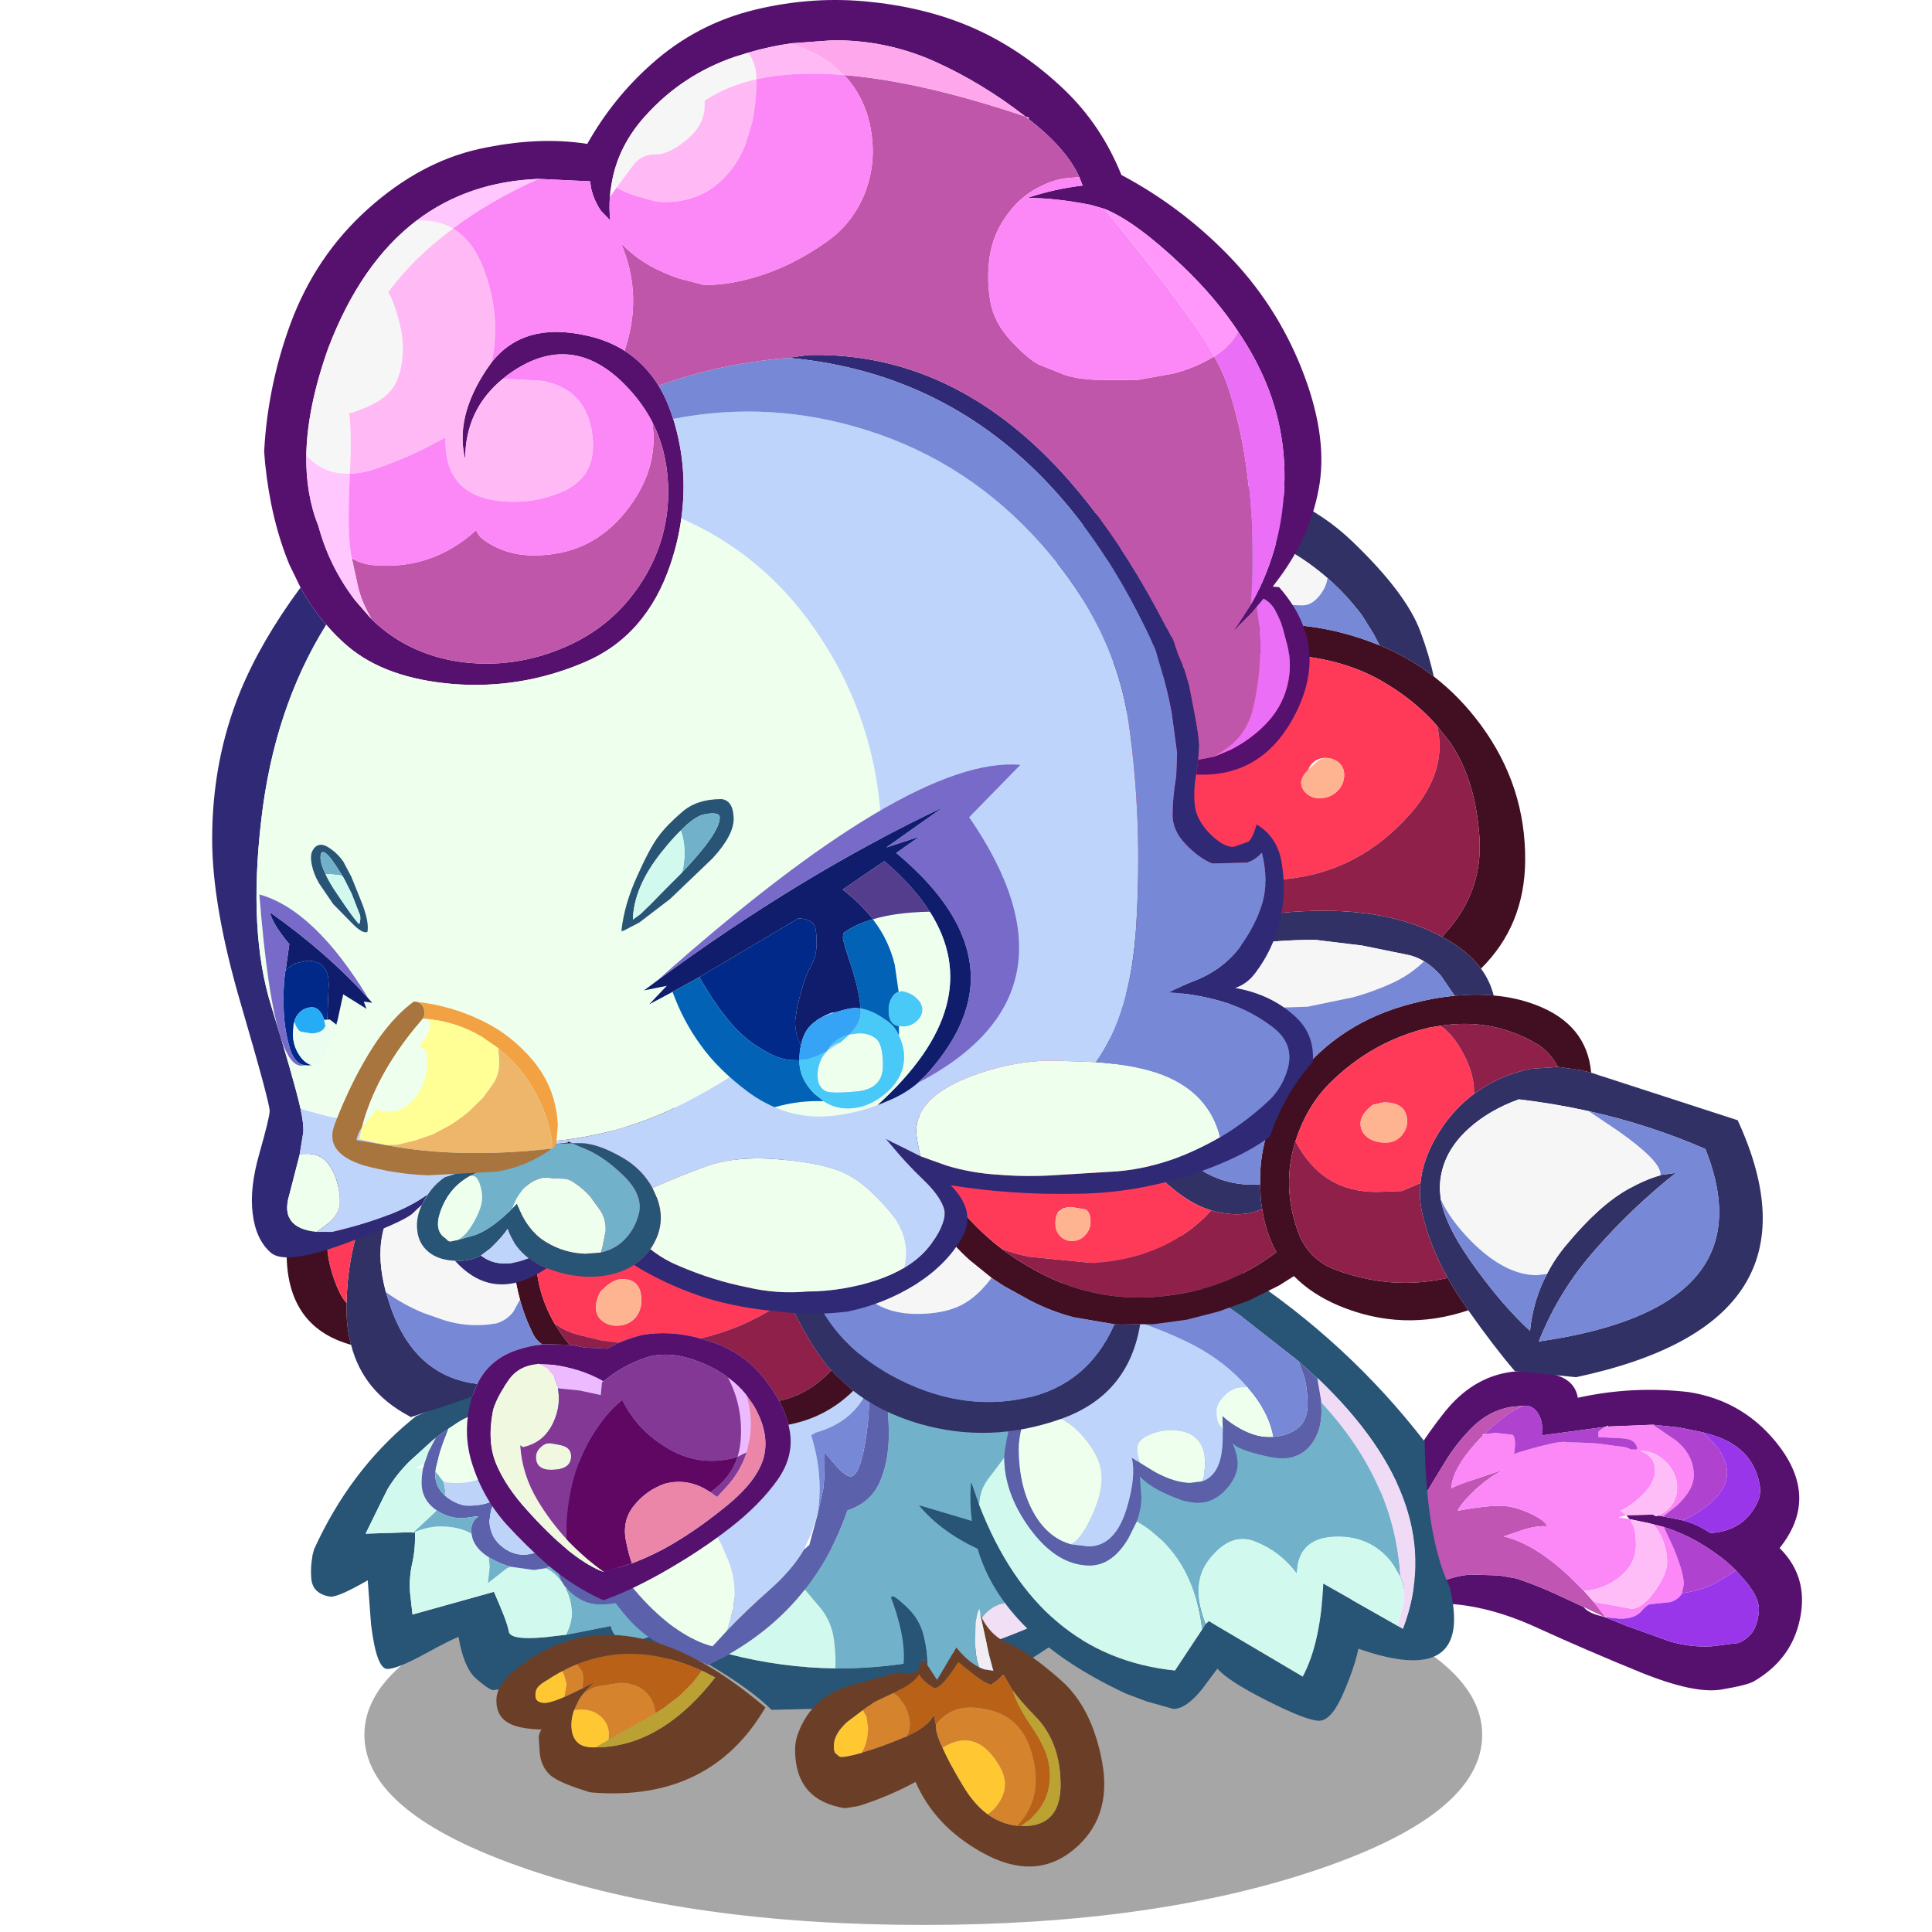 <svg xmlns:ffdec="https://www.free-decompiler.com/flash" xmlns:xlink="http://www.w3.org/1999/xlink" ffdec:objectType="frame" height="90" width="90" xmlns="http://www.w3.org/2000/svg"><use ffdec:characterId="25" height="317.95" transform="translate(7.218) scale(.282)" width="275.15" xlink:href="#a"/><defs><use ffdec:characterId="1" height="34.45" width="101.4" xlink:href="#b" id="l"/><use ffdec:characterId="3" height="52.75" width="67.9" xlink:href="#c" id="m"/><use ffdec:characterId="5" height="52.55" width="80.25" xlink:href="#d" id="n"/><use ffdec:characterId="7" height="71.8" width="144.8" xlink:href="#e" id="o"/><use ffdec:characterId="9" height="81.6" width="88.4" xlink:href="#f" id="p"/><use ffdec:characterId="11" height="26.2" width="44.45" xlink:href="#g" id="q"/><use ffdec:characterId="13" height="46.85" width="51.05" xlink:href="#h" id="r"/><use ffdec:characterId="15" height="184.75" width="243.85" xlink:href="#i" id="s"/><use ffdec:characterId="17" height="217" width="183.25" xlink:href="#j" id="t"/><use ffdec:characterId="19" height="67.85" width="125.7" xlink:href="#k" id="u"/><g id="a" transform="translate(-25.55)"><use ffdec:characterId="2" height="34.45" transform="translate(60.15 255.25) scale(1.821)" width="101.4" xlink:href="#l"/><use ffdec:characterId="4" height="52.75" transform="translate(229.75 226.5)" width="67.9" xlink:href="#m"/><use ffdec:characterId="6" height="52.55" transform="translate(51.3 226.65)" width="80.25" xlink:href="#n"/><use ffdec:characterId="8" height="71.8" transform="translate(90.3 210.65)" width="144.8" xlink:href="#o"/><use ffdec:characterId="10" height="81.6" transform="translate(151.75 202.65)" width="88.4" xlink:href="#p"/><use ffdec:characterId="12" height="26.2" transform="translate(81.95 270.05)" width="44.45" xlink:href="#q"/><use ffdec:characterId="14" height="46.85" transform="translate(131.3 261.5)" width="51.05" xlink:href="#r"/><use ffdec:characterId="16" height="184.75" transform="translate(47.3 79.6)" width="243.85" xlink:href="#s"/><use ffdec:characterId="18" height="217" transform="translate(35)" width="183.25" xlink:href="#t"/><use ffdec:characterId="24" height="67.85" transform="translate(42.8 126.3)" width="125.7" xlink:href="#u"/></g><g id="c" fill-rule="evenodd"><path d="M48.15 24.65q2.4.6 4.6 2.1 5.55-.35 7.75-5.05.7-1.4.35-3.1-1.15-5.85-7.35-7.9l-2.05-.6-3.9-.8-4.3-.45-7.4.3L35.8 9l-.4.2L25 10.6q.1-1.85-.45-3.1-.75-1.55-1.95-1.75l-.65-.05-2.4.25q-3.45.7-6 3.2-2.45 2.4-4.3 5.3l-2.2 3.6-3.85 6.5-.55.95q-.6-1.7-2.25-4.1l-.4-.55q3.65-7.55 8.85-14.1Q15.65-1.7 26.1.4q4.2.7 4.75 4 9-2 18.25-.95 9.45 1.45 15.2 9.2 6.3 8.55-.1 16.55v.05q5.15 5.1 3.1 12.7-1.6 5.9-7.3 9.25-1 .65-5.45 1.4-4.45.75-13.35-2.85-8.95-3.65-17.05-7.35-8.15-3.75-15.35-4-3-.15-5.15 1v-1.45Q5 36.35 7 35.4q2.95-1.55 6.2-1.8l4.65.15 2.85.5q3.3 1.1 6.45 2.55l4.65 2.15q.75 1 2.85 1.5l.55.15.25.1 3.5 1.4 7.1 2.55q3.35 1 6.95.8l4.4-.55q1.4-.6 2.3-1.8.85-1.25 1.05-3.4.2-2.15-2.2-5l-1.6-1.8q-1.7-1.7-3.55-2.95-2.75-1.95-5.55-3.15-1.35-.6-2.8-1.05l-1.75-.45-.75-.2-1-.2-2.15-.45-.55-.65 4.45-.1q.35.35.8.2l.05-.05.8.15 2.75.55.45.1" fill="#56116e"/><path d="M15.2 10.6q-5.1 5.2-5.25 8.75 1.3-.7 4.1-1.55l4.55-1.55q-2.5 1.3-4.75 3.4-1.9 1.75-2.8 3.25v.15h.05q6-1.1 8.25-.7 2.2.4 4.2 1.45 2 1 2.2 1.85-1.45-.2-3.9.55l-3.25 1.1q5.2 1.25 11.1 6.85l2.15 2.15 1.6 1.8 1.85 2.4-.1.1-.5-.25-1.8-.85-1.1-.55-4.65-2.15Q24 35.35 20.7 34.25l-2.85-.5-4.65-.15q-3.25.25-6.2 1.8-2 .95-3.35 2.55v-1.5l-.1-4.75q0-1.8-.75-5.55l-.15-.65.55-.95 3.85-6.5 2.2-3.6q1.85-2.9 4.3-5.3 2.55-2.5 6-3.2l2.4-.25q-3.05 1.2-6.5 4.7h-.05l-.3.05.1.15m-5.25 8.75-.15.05h.15v-.05" fill="#c055b4"/><path d="m43.25 8.85 3.8 2.6Q50 13.85 50 17.2q0 2.45-2.85 5.05L44.95 24l-.8-.15q1.15-.45 1.9-1.35 1.2-1.3 1.2-3.3 0-2.35-1.85-4.2t-4.2-1.85h-.1l.1.05q2.4.9 2.4 3.15t-2.55 4.55q-1.7 1.5-3.15 2.15l.95.75-1.35.35 1.9.3.65 1.15q.4 1.1.4 3.05 0 3.55-3.3 5.8-2.5 1.7-5.3 1.85l-2.15-2.15q-5.9-5.6-11.1-6.85l3.25-1.1q2.45-.75 3.9-.55-.2-.85-2.2-1.85-2-1.05-4.2-1.45-2.25-.4-8.25.7l-.05-.15q.9-1.5 2.8-3.25 2.25-2.1 4.75-3.4l-4.55 1.55q-2.8.85-4.1 1.55.15-3.55 5.25-8.75l.2-.2h.05l1.8-.2 2.8.3q.7.55.25 3.2.8-.35 4.2-1.25 3.75-1 4.6-.7l2.05.05 3 .15 3.25.45q1.55.1 2.2.55h.85l.25.1v-.1q-.2-1.75-2.5-1.85l-3.95-.2V10q.45-.45 1.15-.8l.45-.05 7.4-.3m.05 16.45 1.75.45 1.65 3.55q1.65 4.05 1.65 5.9l-.3 1.5q-.55 1-1.9 1.45l-3.3.35q-.5 0-1.55 1.2t-3.45 1.2l-2.4-.25h-.05l-.1-.15-1.85-2.4 2.2.4 4.05.75q1.8 0 3.9-2.95 2-2.8 2-4.8 0-1.95-.8-3.8-.6-1.45-1.5-2.4" fill="#fc87f7"/><path d="m51.45 10.1 1.5 1.4q2.55 2.7 2.55 5.3 0 2.95-3.6 5.7-2.05 1.5-3.75 2.15l-.45-.1-2.75-.55 2.2-1.75Q50 19.65 50 17.2q0-3.35-2.95-5.75l-3.8-2.6 4.3.45 3.9.8m-11 2.85h-.85q-.65-.45-2.2-.55l-3.25-.45-3-.15-2.05-.05q-.85-.3-4.6.7-3.4.9-4.2 1.25.45-2.65-.25-3.2l-2.8-.3-1.8.2q3.45-3.5 6.5-4.7l.65.05q1.2.2 1.95 1.75.55 1.25.45 3.1l10.4-1.4q-.7.35-1.15.8v.9l3.95.2q2.3.1 2.5 1.85h-.25m4.6 12.8q1.45.45 2.8 1.05 2.8 1.2 5.55 3.15 1.85 1.25 3.55 2.95-2.65 1.8-4.15 2.5-2.05.9-4.75 1.3l.3-1.5q0-1.85-1.65-5.9l-1.65-3.55" fill="#af42ce"/><path d="M41.2 13.2v-.05q2.35 0 4.2 1.85t1.85 4.2q0 2-1.2 3.3-.75.9-1.9 1.35h-.05l-.8-.15-4.45.1-.95-.75q1.45-.65 3.15-2.15 2.55-2.3 2.55-4.55t-2.4-3.15m-9.35 23.1q2.8-.15 5.3-1.85 3.3-2.25 3.3-5.8 0-1.95-.4-3.05l-.65-1.15 2.15.45 1 .2.75.2q.9.95 1.5 2.4.8 1.85.8 3.8 0 2-2 4.8-2.1 2.95-3.9 2.95l-4.05-.75-2.2-.4-1.6-1.8" fill="#ffbdf8"/><path d="M48.15 24.65q1.7-.65 3.75-2.15 3.6-2.75 3.6-5.7 0-2.6-2.55-5.3l-1.5-1.4 2.05.6q6.2 2.05 7.35 7.9.35 1.7-.35 3.1-2.2 4.7-7.75 5.05-2.2-1.5-4.6-2.1m8.8 8.25 1.6 1.8q2.4 2.85 2.2 5-.2 2.15-1.05 3.4-.9 1.2-2.3 1.8l-4.4.55q-3.6.2-6.95-.8l-7.1-2.55-3.5-1.4v-.05l2.4.25q2.4 0 3.45-1.2 1.05-1.2 1.55-1.2l3.3-.35q1.35-.45 1.9-1.45 2.7-.4 4.75-1.3 1.5-.7 4.15-2.5" fill="#9936ea"/></g><g id="d" fill-rule="evenodd"><path d="m20.65 10.85-.55.45-3.8 3.45q-2.15 2.15-3.6 4.55l-1.1 2.2-2.55 5.2 7.7-.25v.1h.15l.1-.1h.2q.1 2.75-.45 5.15-.55 2.4-.35 4.95l.4 3.5 13.45-3.75q2.2 5 2.45 6.55.2 1.5 6.05.95l3.4-.4v.05l.05-.05 7.35-1.45q.45 1.95 2.15 2.4l2.25.05q4.75-1.6 9.4-3.75l2.05-.4-1.25.05 4.25-2.2q3.85-2.05 7.75-3.95l.4-.2Q74.2 36.7 71.2 39.1q-5 4-10.35 7.25l-4 2.75q-5.65 3.95-10.05-.5l-2.7.9q-6.65 2.15-14 3.05-.8-.15-2.9-2-1.95-1.8-2.8-6.8-1.15.4-5.65 2.85t-6.1 2.45q-1.8 0-2.7-7.35l-.55-7.3q-4.85 2.8-6.15 2.7-1.3-.15-2.2-.9-.95-.8-1-2.45-.1-1.6.2-3.2v-.2l.3-1.1Q6.4 16.4 16.45 8.05l.9-.75Q34.8-.1 51.6.25V.4l-1.2.15-.7.05-1.35.3-1.75.35-3.2.6-3.2.85-2.65.7-.65.15-3.25.95-3.3.95-3.1 1.35-2.05 1-.95.55-1.5 1q-1.1.7-2.1 1.5" fill="#285476"/><path d="m16.75 26.45-7.7.25 2.55-5.2 1.1-2.2q1.45-2.4 3.6-4.55l3.8-3.45.55-.45-1.2 2.3-.7 2-1.25.6v.2l1.05-.1q-.25 1.25-.25 2.5 0 2.6 2.2 4.3l.3.2-.6.6-3.1 2.9-.1.1h-.25m25.4 16.95-3.4.4q-5.85.55-6.05-.95-.25-1.55-2.45-6.55L16.8 40.05l-.4-3.5q-.2-2.55.35-4.95.55-2.4.45-5.15v-.05q2.25-.9 4.2-.9 3.1 0 5.15 1.2.25 2.25 2.85 3.9l.15 1.6-.3 2.65 3.1-2.4.6-.3 3.9.55 2-.3q1.45.7 2.5 2.1l.1.1.4.65q1.3 2.15 1.3 4.7 0 1.5-.95 3.45h-.05" fill="#d2f9ee"/><path d="M20.65 10.85q1-.8 2.1-1.5l-.5 1.3q-.6 1.5-1.05 3.05l-.55 2.25-.05.55q-.1.7.05 1.4.25 1.35 1.5 2.5l.3.25q1.4 1.1 3.05 1.4 2.65.15 4.85-.85l-.6 1.7-.25 1.75q.05 1.1.5 2.2.4.9 1.2 1.65 2.8 2.6 6.45 1.15l1.8-.7 2.65-1.3q.25 4.4 4 6.8 1.1.75 2.5.7 2.45-.1 4.25-1.4l1.1-.9q.6 2.2 1.55 4.3 1.25 2.9 4.55 3.1 2 .3 4.1.05l-.8.35h-.05l-3.7.45q-2.95 0-3.95-.6-1.35-.75-2-3.45-2.45 1.35-5.85 1.35-2.95 0-5.25-2.35l-.7-.8-.4-.65-.1-.1q-.85-1.6-.25-3.15l-1.8.85-.45.2-2 .3-3.9-.55q-1.4-.4-2.75-1.1l-.8-.45q-2.6-1.65-2.85-3.9l-.05-.55q0-1.5 1.2-2.3h-.45l-2.15.3q-2.4 0-4.3-1.3l-.3-.2q-2.2-1.7-2.2-4.3 0-1.25.25-2.5l.2-.7.7-2 1.2-2.3" fill="#5c61ab"/><path d="M63.35 40.65q-4.65 2.15-9.4 3.75l-2.25-.05q-1.7-.45-2.15-2.4L42.2 43.4q.95-1.95.95-3.45 0-2.55-1.3-4.7l.7.8q2.3 2.35 5.25 2.35 3.4 0 5.85-1.35.65 2.7 2 3.45 1 .6 3.95.6l3.7-.45h.05M17.1 26.35l3.1-2.9.6-.6q1.9 1.3 4.3 1.3l2.15-.3h.45q-1.2.8-1.2 2.3l.05.55q-2.05-1.2-5.15-1.2-1.95 0-4.2.9l-.1-.05m3.5-9.85.2.15 1.15 1.5.25 1.45-.05.8q-1.25-1.15-1.5-2.5-.15-.7-.05-1.4m18.25 15.9.45-.2 1.8-.85q-.6 1.55.25 3.15-1.05-1.4-2.5-2.1m-5.9-.25-.6.3-3.1 2.4.3-2.65-.15-1.6.8.45q1.35.7 2.75 1.1" fill="#71b2ca"/><path d="m22.75 9.35 1.5-1 .95-.55 2.05-1 3.1-1.35 3.3-.95 3.25-.95.65-.15q-.6 6.35-5.25 11.3-4.25 4.45-10.35 3.45l-1.15-1.5-.2-.15.05-.55.55-2.25q.45-1.55 1.05-3.05l.5-1.3" fill="#efffee"/><path d="m37.55 3.4 2.65-.7 3.2-.85 3.2-.6L48.35.9 49.7.6l.7-.05L51.6.4l1.3-.15 2.45-.2.7-.05Q63 0 69.4 2.95q3.25 1.6 7.25 7.35 4 5.7 3.55 14-.25 4.55-2.35 7.8l-1.7 2.05q-3.9 1.9-7.75 3.95l-4.25 2.2q-2.1.25-4.1-.05-3.3-.2-4.55-3.1-.95-2.1-1.55-4.3l-1.1.9q-1.8 1.3-4.25 1.4-1.4.05-2.5-.7-3.75-2.4-4-6.8l-2.65 1.3-1.8.7Q34 31.1 31.2 28.5q-.8-.75-1.2-1.65-.45-1.1-.5-2.2l.25-1.75.6-1.7q-2.2 1-4.85.85-1.65-.3-3.05-1.4l-.3-.25.05-.8-.25-1.45q6.1 1 10.35-3.45 4.65-4.95 5.25-11.3" fill="#bed3f8"/></g><g id="e" fill-rule="evenodd"><path d="M79.85 58.15q4.95-2 9-5.5l2.65-2.1q11.9-9.85 20-24.85l.85.35q-6.8 13-16.7 24.5l-2.8 3.05-1.8 1.8q19.45-1.05 40.2-5.9l.45-.1 13.1-3.45q.1 2.55-.35 5.2h-.1l-9.75 2.1-2.9.6q-22.2 4.35-47.6 6.85l-5.85 3.8q-9.45 5.95-32 7.05l-.8.05-8.35.2q-3.35-3.35-10.35-7.5l3.35-1.7q8.75 2.25 17.55 2.35 11.3.1 22.7-3.3 3.9-1.2 7.8-2.8l1.7-.7" fill="#285476"/><path d="m144.8 45.95-13.1 3.45-.45.1q-20.75 4.85-40.2 5.9l1.8-1.8 2.8-3.05q9.9-11.5 16.7-24.5l-.85-.35q-8.1 15-20 24.85l-2.65 2.1q-4.05 3.5-9 5.5l-.6-1.5-1.1-2q-.65-.55-1.55-.55-2.7 0-4.55 2.25-1.75 2.15-1.75 4.95l.05.35q-11.4 3.4-22.7 3.3.1-2.4-.25-4.85-.35-2.6-1.95-4.8l-2.6-3.1-.25-.25q4.45-5.65 6.95-12.85l.1-.25q3.95-1.3 5.45-4.95 1.6-3.85 1.35-9.2l-.55-9.15q-.3-3.75-2.25-6.4l-2.85-3.4-.8-.9q15.3 3.95 28.65 8.1 32.1 10 52.6 21.05l.45.25q5.3 2.9 8.75-.05 3.95 5.5 4.35 11.75" fill="#71b2ca"/><path d="m50 4.85.8.9 2.85 3.4q1.95 2.65 2.25 6.4l.55 9.15q.25 5.35-1.35 9.2-1.5 3.65-5.45 4.95l-.1.25q-2.5 7.2-6.95 12.85-5 6.35-12.5 10.65l-3.35 1.7-.15.1q-2.7-1.3-6.6-2.85-4.1-1.7-7.4-5.8-3.4-4.15-7.3-10.8-3.9-6.7-4.85-13.3Q-.4 25.6.4 19.8l1.45-1.6.1-.05 1.65 6 3 11.55.6 2.3q2.25 8.7 8.8 15.7 5.8 6.15 11.35 7.6l1.35-1.45 1.05-1.15q3.3-3.45 6.95-6.65 3.8-3.35 5.75-6.7l.9-.8 1.35-5 .95-4.25q.3-2.65.2-6.05l1.8 2.1q1.7 1.9 2.5 1.9 1.4 0 2.35-5.15.7-4 .7-7.1l-.15-2.2q-.45-3.5-2.25-8.05L48.35 5.3 45.4 0 50 4.85" fill="#5c61ab"/><path d="m1.95 18.15-.05-.05q1.75-6 7.4-9.55 6.1-3.8 12.95-5.95Q28.55.55 34.8 1.3q6.85 1.1 13.05 3.8l.5.2 2.45 5.45q1.8 4.55 2.25 8.05-2.35 5.45-8.65 7.2l-.75.45q2.1 6.7 1.05 13.1l-1.05 3.15-1.2 2.65q-1.95 3.35-5.75 6.7-3.65 3.2-6.95 6.65l1.05-3.65.2-2.1q.05-3-1-5.75l-1.2-2.75q-1.1-2.2-3.05-4.15l-3.05-2.55Q21 36.6 19.15 35.8L15 34.35l-5.3-.15q-1.75.4-3.1 1.5l-3-11.55-1.65-6" fill="#bfd4fa"/><path d="m53.05 18.8.15 2.2q0 3.1-.7 7.1-.95 5.15-2.35 5.15-.8 0-2.5-1.9l-1.8-2.1q.1 3.4-.2 6.05l-.95 4.25q1.05-6.4-1.05-13.1l.75-.45q6.3-1.75 8.65-7.2" fill="#7688d6"/><path d="m29.75 58.7-1.05 1.15-1.35 1.45Q21.8 59.85 16 53.7q-6.55-7-8.8-15.7l-.6-2.3q1.35-1.1 3.1-1.5l5.3.15 4.15 1.45q1.85.8 3.55 1.95l3.05 2.55q1.95 1.95 3.05 4.15L30 47.2q1.05 2.75 1 5.75l-.2 2.1-1.05 3.65" fill="#efffee"/><path d="m70.35 61.65-.05-.35q0-2.8 1.75-4.95 1.85-2.25 4.55-2.25.9 0 1.55.55l1.1 2 .6 1.5-1.7.7q-3.9 1.6-7.8 2.8" fill="#f0dff5"/><path d="m42.6 51.95.25.25 2.6 3.1q1.6 2.2 1.95 4.8.35 2.45.25 4.85-8.8-.1-17.55-2.35 7.5-4.3 12.5-10.65" fill="#d2f9ee"/></g><g id="f" fill-rule="evenodd"><path d="m33.45 2.45 2.25-1.3L40.3 0Q46.95 3.4 53 7.35 70.8 19 83.55 35.5q.25 15.65 4 23.75l.15.4Q91.75 76.4 72.6 69.7q-.6 2.95-2.4 7.15-2.05 4.85-4.2 4.75-2.15-.1-8.65-3.4-6.15-3.1-8.05-5.2l-2.5 3.35q-2.65 3.3-4.75 3.3L37.6 78.4l-3.2-1.2-.45-.2q-20-9.4-24.25-23.8Q3.55 50.3 0 46l8.75 2.6q-.35-2.7-.2-5.55l.05-.75h.1l1.25 3.6v.15H10q9.65 24.9 32.3 27.25l4.5-6.8.55-.85.55-.5 15.5 9.15q2.95-5.5 3.4-15.35l12.25 6.95.9.5Q87.75 45.95 66 25.15l-.2-.15-3.1-2.8-9.7-7.6Q44.5 8.55 33.45 2.45" fill="#285476"/><path d="M14.1 38.1q0 5.9 4.2 11.7 4.5 6.15 9.9 6.15 3.75 0 6.4-4.5l1.4-2.8q7.25 4.2 9.75 12.65.75 2.55 1.05 5.2l-4.5 6.8Q19.65 70.95 10 46.05l-.05-.15q.05-2.3 1.4-4.15l2.75-3.65m65.35 19.5.45 1.15q.6 2.3-.2 4.95l-.65 2.2-12.25-6.95q-.45 9.85-3.4 15.35l-15.5-9.15-.55.5q-2.65-6.7.6-10.75 3.6-4.6 7.7-2.9 4.1 1.65 6.75 5.2.2-6.2 7.2-6.05 5.55.15 8.85 4.7l1 1.75" fill="#d2f9ee"/><path d="M66.45 29v-.25l-.6-3.5.15-.1q21.75 20.8 13.95 41.25l-.9-.5.65-2.2q.8-2.65.2-4.95l-.45-1.15q-.85-15.5-13-28.6" fill="#f0dbf6"/><path d="m8.7 42.3-.05-.15-.05-.1v-.6q-.5-14.25 8.55-25.4l.15.45.15 2.55q0 3.1-1.65 10.25-1.7 7.1-1.7 8.75v.05l-2.75 3.65Q10 43.6 9.95 45.9L8.7 42.3M36 48.65q.75-2.1.75-4l-.25-3.4q1.5 1.6 4.4 2.9 3.15 1.45 5.2 1.45 2.7 0 4.75-2.35 1.8-2.05 1.8-4.15 0-1.35-.85-3.4.6.9 3.8 1.75 2.9.8 4.4.8 3.25 0 5-2.55 1.5-2.15 1.5-5.25L66.45 29q12.15 13.1 13 28.6l-1-1.75q-3.3-4.55-8.85-4.7-7-.15-7.2 6.05-2.65-3.55-6.75-5.2-4.1-1.7-7.7 2.9-3.25 4.05-.6 10.75l-.55.85q-.3-2.65-1.05-5.2-2.5-8.45-9.75-12.65" fill="#71b2ca"/><path d="m17.15 16.05 1.75-2 .2.75q.55 2.2.55 3.75 0 4.75-1.55 10.2L17.5 31l-.05.1q-.95 3.65-.95 5.5 0 6.55 2.7 11.05 2.3 3.8 5.95 4.8l2.85.35q4.5 0 6.4-6.55 1.5-5.15.75-8.1l1.4.85L39 40.5q3.3 1.8 5.95 1.8l1.8-.25.2-.05q2-.8 2.75-3.3.55-1.8.5-5.35l-.1-2.15q1.4 1.3 3.2 2.25 2.35 1.25 4.35 1.25h.85q2.2-.15 3.7-1.15 2-1.3 2-4.1t-.6-4.8l-.9-2.45 3.1 2.8.05.25.6 3.5V29l.05 1.45q0 3.1-1.5 5.25-1.75 2.55-5 2.55-1.5 0-4.4-.8-3.2-.85-3.8-1.75.85 2.05.85 3.4 0 2.1-1.8 4.15-2.05 2.35-4.75 2.35-2.05 0-5.2-1.45-2.9-1.3-4.4-2.9l.25 3.4q0 1.9-.75 4l-1.4 2.8q-2.65 4.5-6.4 4.5-5.4 0-9.9-6.15-4.2-5.8-4.2-11.7l.05-.05h-.05q0-1.65 1.7-8.75 1.65-7.15 1.65-10.25l-.15-2.55-.15-.45" fill="#5c60a9"/><path d="m18.9 14.05 2.3-2.4 10.2 2.7q6.5 1.6 12.75 4.6 6.15 2.95 10.15 7.6h-.7q-1.9 0-3.25 1.55-1.15 1.25-1.15 2.2 0 1.75.5 2.55l.5.5q.05 3.55-.5 5.35-.75 2.5-2.75 3.3l-.1-.15q.4-.9.4-2.9 0-2.5-1.3-3.85-1.45-1.5-4.35-1.5-1.7 0-3.35.7-2.2.85-2.2 2.35 0 .85.35 2l.15.35-1.4-.85q.75 2.95-.75 8.1-1.9 6.55-6.4 6.55l-2.85-.35q1.45-.75 3-3.8 2.05-4.1 2.05-7.15 0-3.25-3-6.75-3.4-4-7.85-4L17.6 31h-.1l.6-2.25q1.55-5.45 1.55-10.2 0-1.55-.55-3.75l-.2-.75" fill="#bfd4fa"/><path d="M21.2 11.65q5.05-4.95 12.25-9.2Q44.5 8.55 53 14.6l9.7 7.6.9 2.45q.6 2 .6 4.8t-2 4.1q-1.5 1-3.7 1.15-.75-4.15-4.15-8.05l.05-.1h-.1q-4-4.65-10.15-7.6-6.25-3-12.75-4.6l-10.2-2.7" fill="#7688d6"/><path d="M54.35 26.65q3.4 3.9 4.15 8.05h-.85q-2 0-4.35-1.25-1.8-.95-3.2-2.25l.1 2.15-.5-.5q-.5-.8-.5-2.55 0-.95 1.15-2.2 1.35-1.55 3.25-1.55h.7l.05.1M17.6 31l1.75-.25q4.45 0 7.85 4 3 3.5 3 6.75 0 3.05-2.05 7.15-1.55 3.05-3 3.8-3.65-1-5.95-4.8-2.7-4.5-2.7-11.05 0-1.85.95-5.5l.15-.1m18.95 8-.15-.35q-.35-1.15-.35-2 0-1.5 2.2-2.35 1.65-.7 3.35-.7 2.9 0 4.35 1.5 1.3 1.35 1.3 3.85 0 2-.4 2.9l-.1.2-1.8.25q-2.65 0-5.95-1.8L36.55 39" fill="#efffee"/></g><g id="g" fill-rule="evenodd"><path d="M14.45 9.65q-.5.55-.85 1.2l-.75 1.6q-.45 1.2-.45 2.45 0 2.1 1.2 3.05.7.55 2.1.65h1.05l.95-.05q10.05-.7 18.45-11.5L34 5.95h-.05q-10.9-5-20.6-1.1-1.25.5-2.45 1.15-1.25.65-2.45 1.45l-1 .65-.45.4q-.55.55-.55 1.5 0 1.25 1.55 1.25.95 0 3.25-1l1.4-.65 1.55-.75 2.35-1.25q-1.25.9-2.1 2.05m-12.5-2.8.15-.2Q19.85-8.9 44.45 12q-9.15 15.65-28.7 14.05L15.4 26l-2-.65Q9.75 24.1 8.7 23q-1.4-1.45-1.55-3.65L7 16.9q.05-.65.45-1.25-3.55-.1-5.2-.95Q0 13.6 0 10.85q0-2.05 1.95-4" fill="#6b3f27"/><path d="M26.3 12.95q-.2-2-1.45-3.3-1.6-1.7-4.45-1.7l-3.6.55q-.75.15-1.65.7l-.7.45q.85-1.15 2.1-2.05L14.2 8.85l.15-1.4q0-1.1-.35-1.75l-.65-.85q9.7-3.9 20.6 1.1l-1.5 1.95-2.15 2.15-2.6 2-1.4.9" fill="#b96117"/><path d="M26.3 12.95 24.55 14l-2.05 1.15-1.9 1-1.65.95-.45.3q.4-2.1-.9-3.55-1.35-1.5-3.6-1.5l-1.15.1.75-1.6q.35-.65.85-1.2l.7-.45q.9-.55 1.65-.7l3.6-.55q2.85 0 4.45 1.7 1.25 1.3 1.45 3.3M10.9 6q1.2-.65 2.45-1.15l.65.85q.35.65.35 1.75l-.15 1.4-1.55.75-1.4.65v-.05l.35-2.05-.45-1.7L10.9 6" fill="#d5832d"/><path d="m12.85 12.45 1.15-.1q2.25 0 3.6 1.5 1.3 1.45.9 3.55l-2.1 1.2h-.7q-1.4-.1-2.1-.65-1.2-.95-1.2-3.05 0-1.25.45-2.45m-1.6-2.2q-2.3 1-3.25 1-1.55 0-1.55-1.25 0-.95.55-1.5l.45-.4 1-.65q1.2-.8 2.45-1.45l.25.45.45 1.7-.35 2.05v.05" fill="#ffc732"/><path d="m18.5 17.4.45-.3 1.65-.95 1.9-1L24.55 14l1.75-1.05 1.4-.9 2.6-2 2.15-2.15 1.5-1.95H34l2.15 1.1q-8.4 10.8-18.45 11.5l-.95.05h-.35l2.1-1.2" fill="#bba033"/></g><g id="h" fill-rule="evenodd"><path d="m21.85 13.55-.65-1-1.05 2h-.05l-.3.2-1.1.2h-1.05l.1-.4q.85-4.3-1.55-11.2l-.25-.6-.1-.3.1-.2.05-.05q.25-.3 2.45 1.75Q20.6 6 21.25 8.7q.65 2.65.6 4.85" fill="#285476"/><path d="M30.6 5.25q1.55 3.45 4.75 4.8 3.35 1.4 8.55 6 5.2 4.55 6.85 13.7 1.6 9.1-4.8 14.35-6.45 5.25-15.1.4-7.8-4.35-10.95-11.65-4.5 2.45-9.45 4l-2.2.35Q.15 35.95 0 27.85q-.05-1.6.5-3.05 2.3-6.15 8.8-7.9l7.65-2.15.65.2h1.1l1.1-.2.3-.2h.05l1.05-2 .65 1 1.6 2.45 3.2-5.4q1.6 2.2 3.8 3.35l.7.3 1.6.25-.7-2.6-1.4-6.4-.05-.25m5.35 12.5L34.4 15.1l-.9.9-1.1.8q-.65 0-3-1.8l-2.45-1.95q-2.7 4.3-3.95 4.3-1.95-1.15-2.5-2.3-.85 1.4-3 2.45l-1.25.65q-3.1 1.45-3.3 1.6L11.2 21l-2.65 2Q6.4 25 6.4 26.9q0 .95.25 1.2l.65.55q.45.3 3.7-.6l.05-.05q3.3-.95 7.15-2.6l.15.05.1-.15q3.65-1.65 4.45-3.55l.35 1.65.05.75q.1 1.05 1.05 3.05 1.05 2.4 3.3 6.15 1.85 3.15 4.15 4.85 2.2 1.6 4.85 1.9l.65.05h.5q6.15-.05 6.05-7.05-.1-7-4.25-11.15-2.3-2.35-3.65-4.2" fill="#6b3f27"/><path d="m30.6 5.25.05.25 1.4 6.4.7 2.6-1.6-.25-.7-.3q-.7-1.6-.7-4.25l.05-3.15.3-1.55.35-.75.1.5.05.5" fill="#f1edf4"/><path d="m16.25 18.15 1.25-.65q2.15-1.05 3-2.45.55 1.15 2.5 2.3 1.25 0 3.95-4.3L29.4 15q2.35 1.8 3 1.8l1.1-.8.9-.9 1.55 2.65.3.95q1.15 2.65 2.7 4.85 1.5 2.15 2.4 4.3 1 2.6.65 5.35-.3 2.4-1.8 4.35l-1.25 1.4-1.65 1.2-.65-.05q4.65-4.8 2.3-12.4-1.95-6.4-8.8-7.05-4.35-.55-6.9 2.75l-.35-1.65q-.8 1.9-4.45 3.55.5-1.05.5-1.8 0-1.8-1-3.5-.75-1.35-1.7-1.85" fill="#b96117"/><path d="M16.25 18.15q.95.5 1.7 1.85 1 1.7 1 3.5 0 .75-.5 1.8l-.25.1q-3.85 1.65-7.15 2.6l.4-.85q.6-1.5.6-3.25l-.25-1.8-.6-1.1 1.75-1.25q.2-.15 3.3-1.6m7 5.25q2.55-3.3 6.9-2.75 6.85.65 8.8 7.05 2.35 7.6-2.3 12.4-2.65-.3-4.85-1.9 1.1-.7 1.9-1.95 1.85-2.85.15-5.85-3.8-6.7-9.5-3.2-.95-2-1.05-3.05l-.05-.75" fill="#d5832d"/><path d="M11 28.05q-3.25.9-3.7.6l-.65-.55q-.25-.25-.25-1.2 0-1.9 2.15-3.9l2.65-2 .6 1.1.25 1.8q0 1.75-.6 3.25l-.4.85-.05.05m13.35-.85q5.7-3.5 9.5 3.2 1.7 3-.15 5.85-.8 1.25-1.9 1.95-2.3-1.7-4.15-4.85-2.25-3.75-3.3-6.15" fill="#ffc732"/><path d="m37.3 40.15 1.65-1.2 1.25-1.4q1.5-1.95 1.8-4.35.35-2.75-.65-5.35-.9-2.15-2.4-4.3-1.55-2.2-2.7-4.85l-.3-.95q1.35 1.85 3.65 4.2 4.15 4.15 4.25 11.15.1 7-6.05 7.05h-.5" fill="#bca133"/><path d="M30.45 13.95q-2.2-1.15-3.8-3.35l-3.2 5.4-1.6-2.45q.05-2.2-.6-4.85-.65-2.7-2.8-4.75Q16.25 1.9 16 2.2h-.05q.2-1.1 2.3-1.75L21.4 0q2.15 0 5.3 2 2.65 1.6 3.4 3l-.3 1.55-.05 3.15q0 2.65.7 4.25" fill="#71b2ca"/></g><g id="i" fill-rule="evenodd"><path d="M208.2 130.85q1.3-2.55 3.2-4.8 5.45-6.6 10.35-9.3 2.95-1.6 5.2-2.2l.05-.05 2.5-.35q-7.25 5.75-13.25 12.6-6.05 6.8-9.4 15.25 37.8-5.4 27.65-31.45l-.15-.35q-9.15-4-19.25-6.25-5.65-1.25-11.55-1.95-4.95 1.8-8.3 4.85-4.75 4.3-4.75 10l.15 1.65q.8 4.7 6.1 11.85 4.4 6 8.65 9.9.5-5.05 2.8-9.4M22.5 108.1q4.95-3.1 10.3-.55 5.65 2.65 8.8 4.75l-1.6 2.9q-13.2-4.6-20.1 1.9-6.4 6-3.5 16.75l.85 2.65Q21.3 147.8 31.5 149l-.8 2-.05.1-4.6 1.6-5.55 1.8-.3-.2q-7.6-4.05-9.55-11.75-.8-2.9-.75-6.3v-.6q.3-13.55 7.45-22.65l1.8-2.05q1.65-1.8 3.35-2.85m55.6 3.9-.25-2.65V109q.8-3.35 4.3-6.15 4.8-3.9 10.65-3.9 3.65 0 6.8 2.2l.35.25q-.45 1.8-.45 3.75l.05 1.55-.15-.05q-1.65-2.9-5.35-2.9-5.45 0-8.2 2.35-1.9 1.55-3.75 5.35 1.15 9.1 3.7 18.8l.6 1.95q3.35 9.85 13.5 15.4 11.15 6.1 22.2 3.75 10.25-2.2 14.65-12.2l1 .05 3.25-.05q-1.9 11.7-13.1 15.65-11.75 4.15-23.35.8-6.35-1.85-10.95-5.45l-3.05-2.75-.1-.15-.45-.5h-.05q-1.6-1.8-2.9-3.9-2.55-4.05-4.2-7.9-2.25-5.15-3.05-10L78.55 116l-.45-4m54.8-21.4q.6-5.9 6.15-10.3l4.1-2.7 3-1.55q11.35-5.2 25.15-5.2 11.65 0 19.55 4.3l.5.25q3.9 2.2 5.95 5 1.5 2.05 2.1 4.45-3.1-.3-6.45.05l-2.25-3.3q-1.3-1.5-2.8-2.4-1.25-.75-2.6-1.05l-7.6-1.55-7.8-.95q-12.55 0-22.1 3.5-2.3.85-4.15 1.85-7.75 4.05-7.75 10.55l-.1.25.15.05q.1 1.1 1.05 4.1l-.25.1.6 1.05.05.2h.05l.1.15q4.15 7.4 9.8 13.2 5.8 5.95 13.45 5.4l.15 2.7.2 1.35q-3.1 1.5-7.7.45l-.7-.2q-5.55-1.65-11.75-9-6.25-7.45-8-16.7l-.05-.5-.1-.65-.05-1.45.1-1.45m-2.7-54.15L127.8 32q-2.1-4.3-2.1-10.55 0-10.2 9-16.9 7.25-5.4 19.75-4.4 12.45 1 21.5 9.6 9 8.6 11.35 15 1.45 3.9 2.2 7.4-4.1-3.15-8.95-5.15l-1-1.9-1.9-3.05q-2.55-3.4-5.7-6.15-3.95-3.45-8.8-5.85l-.85-.4q-7.5-3.45-15.75-2.3-10 1.55-14.45 10.55-4.35 8.65.45 15.45-1.3 1.4-2.35 3.1m85.3 61.15.15.05.35.1 1 .35.2.05 22.5 7.3q15.45 33.5-26.7 42.45l-10.1-1q-3.4-3.95-7.7-10.05l-.65-1q-1.55-2.15-2.75-4.35-2.8-5-4.05-10.05-.75-2.8-.45-5.6.45-4.55 3.5-9.1 2.3-3.4 5.35-5.65 4.05-3.05 9.4-4.15l4.45-.3h.1l3.85.55 1.55.4" fill="#313166"/><path d="M10.65 142.55Q.7 139.8.05 128.95q-.75-12 6.25-21.9 6.95-9.95 15.05-.65l1.15 1.7q-1.7 1.05-3.35 2.85-2.4-3.35-7.3-1.45-1.95 3.05-3.35 7.45-1.8 5.6-1.8 8.85 0 2.6 1.15 5.9.95 2.75 2.05 3.95v.6q-.05 3.4.75 6.3M41.6 112.3q.95-1.55 2.2-3 5.45-6.45 13.3-6.8l2.25.05 1.65.25q8.4 1.4 16.05 6l.7.45q-.3 1.35.35 2.75l.45 4q-2.15-2.45-5.8-5.15-6.05-4.45-10.95-5.25l-4.95.85q-2.95.4-5.45 1.9-8.75 5.2-10.05 15.8-1 8.25 2.95 14.95 1.05 1.75 2.45 3.45l-4.25-.1-.25.05q-.95-.6-1.5-1.65-1.4-2.8-2.2-5.75-1.35-4.85-1.05-10.05.3-5.3 2.5-9.85l1.6-2.9m58.35-10.9q1.15-4.7 5.35-8.3 6.1-5.2 15.65-5.2 4.1 0 8.25 1.3l3.7 1.4-.1 1.45.05 1.45.1.65.05.5-1.9-.7q-8.35-3.15-16.4-.05-9.25 3.45-10.5 12.85.85 3.65 2.7 6.9 4.35 7.8 11.3 13.1 2.4 1.8 5.1 3.3 9.95 5.65 21.25 4.5 10.75-1.05 18.95-7.3-1.75-3.2-2.35-7.15l-.2-1.35-.15-2.7q-.2-9.7 6.1-17.7 7.1-9.1 18.9-12.15 3.75-1 7.15-1.3 3.35-.35 6.45-.05 3.65.3 6.95 1.55 8.45 3.2 9.15 11.2l-1.55-.4-3.85-.55h-.1q-1.2-2.35-3.3-3.7-7.4-4.45-16.1-3.1l-1.85.3q-9.5 2.25-16.55 9.3-2.55 2.6-4.2 6.05-.8 1.7-1.35 3.45-2.3 7.3.4 14.85 1.6 4.5 5.95 6.25 9.4 3.6 18.8 1.45 1.2 2.2 2.75 4.35l.65 1q-10.8 3.65-21.35-.75-4.5-1.9-7.45-4.9l-2.45 1.55-4.9 2.45-5.1 1.85-5.25 1.35-5.5.75H141l-3.25.05-1-.05L130 138q-3.75-1-7.15-2.75l-4.35-2.4-2.05-1.35-3.65-2.95q-2.65-2.4-4.75-5.2l-.9-1.3-.4-.55-2.8-4.5-2.5-4.85-.85-1.9q-.4-2.05-1.05-3.35v-.2l-.05-1.55q0-1.95.45-3.75m39.1-21.1q-9.85-5.35-12.65-16.85-2.8-11.5 1.5-22.45.95-2.45 2.3-4.55 1.05-1.7 2.35-3.1 4-4.6 10.2-6.95l1.3-.45 2.75-.5.8-.15 8.2-1.25q11.9-1.8 23.05 2.3l1.7.65q4.85 2 8.95 5.15 4.35 3.35 7.8 8.05 7.4 10.05 7.3 22.4-.1 10.7-7.3 17.8-2.05-2.8-5.95-5l-.5-.25q6.8-7.05 6.2-16.4-.65-9.6-4.85-15.7l-2.15-2.75q-3.75-4.3-9.15-7.4-7.1-4.1-17.15-4.4-5.5-.3-10.8.85l-.9.2h-.9q-2.25.3-4.45 1.5-3.55 1.95-7.1 6.15-6.8 8-6.8 18.25l.05 1.95q.45 8.05 4.55 14.35 2.9 4.5 5.75 5.85l-4.1 2.7M93.6 150.15q-4.45 4.4-10.7 5.6-.5-2-1.55-3.95 4.9-1 8.65-5.05l.45.5.1.15 3.05 2.75" fill="#410f21"/><path d="M9.9 135.65q-1.1-1.2-2.05-3.95-1.15-3.3-1.15-5.9 0-3.25 1.8-8.85 1.4-4.4 3.35-7.45 4.9-1.9 7.3 1.45l-1.8 2.05q-7.15 9.1-7.45 22.65m34.4 3.45q-3.95-6.7-2.95-14.95 1.3-10.6 10.05-15.8 2.5-1.5 5.45-1.9l4.95-.85q4.9.8 10.95 5.25 3.65 2.7 5.8 5.15l1.25 8.95q.8 4.85 3.05 10-3.7 2.6-7.85 4.4-3.3 1.4-6.7 2.15-4.95-1.4-9.7-.55-1.9.5-3.7 1.25l-3.05-.4-3.4-.85q-2-.45-3.55-1.5l-.6-.35m7.15-4.5-.3 1.05-.05.7q0 1.55 1.25 2.4.95.65 2.1.65 1.95 0 3.1-1.25 1.05-1.15 1.05-2.95 0-3.5-3.15-3.5-1.25 0-2.55 1.1l-.2.15-.3.3q-.55.4-.85 1.1l-.1.25M168.7 47.65l-.45.5q-.65.85-.65 1.5 0 1.05.85 1.8.85.8 2.15.8 1.85 0 3.05-1.25 1.05-1.1 1.05-2.6 0-1.35-1.05-2.15-.9-.65-2-.65h-.3q-1.85.15-2.65 2.05m-22-16.6 5.35-1.5.9-.2q5.3-1.15 10.8-.85 10.05.3 17.15 4.4 5.4 3.1 9.15 7.4 1.8 7.4-4.35 14.45-8.4 9.6-20.45 10.85-12.05 1.2-22.65-2.15-5.8-1.8-9.75-6.05l-.05-1.95q0-10.25 6.8-18.25 3.55-4.2 7.1-6.15m-28.5 95.7q-6.95-5.3-11.3-13.1-1.85-3.25-2.7-6.9 1.25-9.4 10.5-12.85 8.05-3.1 16.4.05l1.9.7q1.75 9.25 8 16.7 6.2 7.35 11.75 9-7.15 7.9-19.55 8.7L122.65 128q-2.3-.45-4.45-1.25m9.95-6.65-.65.45-.15.25q-.35.6-.35 1.7 0 1.3.8 2.1t1.9.8q1.4 0 2.3-1.05.8-.9.8-2.15 0-1.5-.8-2l-2.3-.4h-.4l-.35.05-.65.15q-.05 0-.15.1m62.45-30.25q1.75 1.15 3.25 3.65 2.3 3.85 2.3 7.2v.4q-3.05 2.25-5.35 5.65-3.05 4.55-3.5 9.1l-3.1 1.3-4.1.15q-4.55 0-7.8-2-3.35-2.05-5.65-6.35.55-1.75 1.35-3.45 1.65-3.45 4.2-6.05 7.05-7.05 16.55-9.3l1.85-.3m-6.35 18.05q.85-1.05.85-2.2 0-3.2-3.85-3.2l-1.8.4q-2.05 1.55-2.05 3.1 0 1.45 1.25 2.35 1.15.8 2.9.8 1.65 0 2.7-1.25" fill="#ff3a58"/><path d="M46.75 142.55q-1.4-1.7-2.45-3.45l.6.35q1.55 1.05 3.55 1.5l3.4.85 3.05.4-1.6.8-.35.2-3.7-.2-2.25-.45h-.25m21.55-1.05q3.4-.75 6.7-2.15 4.15-1.8 7.85-4.4 1.65 3.85 4.2 7.9 1.3 2.1 2.9 3.9H90q-3.75 4.05-8.65 5.05-1.1-2.05-2.8-4.1-3.65-4.35-9.25-5.9l-1-.3M190.05 40.3l2.15 2.75q4.2 6.1 4.85 15.7.6 9.35-6.2 16.4-7.9-4.3-19.55-4.3-13.8 0-25.15 5.2l-3 1.55q-2.85-1.35-5.75-5.85-4.1-6.3-4.55-14.35 3.95 4.25 9.75 6.05 10.6 3.35 22.65 2.15 12.05-1.25 20.45-10.85 6.15-7.05 4.35-14.45m-37.3 80.05.7.2q4.6 1.05 7.7-.45.6 3.95 2.35 7.15-8.2 6.25-18.95 7.3-11.3 1.15-21.25-4.5-2.7-1.5-5.1-3.3 2.15.8 4.45 1.25l10.55 1.05q12.4-.8 19.55-8.7m37.85-30.5q8.7-1.35 16.1 3.1 2.1 1.35 3.3 3.7l-4.45.3q-5.35 1.1-9.4 4.15v-.4q0-3.35-2.3-7.2-1.5-2.5-3.25-3.65m-23.95 19.1q2.3 4.3 5.65 6.35 3.25 2 7.8 2l4.1-.15 3.1-1.3q-.3 2.8.45 5.6 1.25 5.05 4.05 10.05-9.4 2.15-18.8-1.45-4.35-1.75-5.95-6.25-2.7-7.55-.4-14.85" fill="#8f2049"/><path d="M52.9 132.8q1.3-1.1 2.55-1.1 3.15 0 3.15 3.5 0 1.8-1.05 2.95-1.15 1.25-3.1 1.25-1.15 0-2.1-.65-1.25-.85-1.25-2.4l.05-.7.3-1.05q.3-.65.95-1.35l.5-.45m118.45-87.2h.3q1.1 0 2 .65 1.05.8 1.05 2.15 0 1.5-1.05 2.6-1.2 1.25-3.05 1.25-1.3 0-2.15-.8-.85-.75-.85-1.8 0-.65.65-1.5l.45-.5.2-.25 1.6-1.4.85-.4m-44 75.2.8-.7.8-.25.35-.05h.4l2.3.4q.8.5.8 2 0 1.25-.8 2.15-.9 1.05-2.3 1.05-1.1 0-1.9-.8-.8-.8-.8-2.1 0-1.1.35-1.7m56.9-12.9q-1.05 1.25-2.7 1.25-1.75 0-2.9-.8-1.25-.9-1.25-2.35 0-1.55 2.05-3.1l1.8-.4q3.85 0 3.85 3.2 0 1.15-.85 2.2" fill="#feb490"/><path d="M226.95 114.55q-2.25.6-5.2 2.2-4.9 2.7-10.35 9.3-1.9 2.25-3.2 4.8l-1.65.2q-5.3 0-10.9-5.65-3.5-3.55-5-6.9l-.15-1.65q0-5.7 4.75-10 3.35-3.05 8.3-4.85 5.9.7 11.55 1.95l4.9 3.3q6.95 4.9 6.95 7.1v.2M40 115.2q-2.2 4.55-2.5 9.85-.3 5.2 1.05 10.05l-1.1 2q-1.1 1.4-2.75 1.9l-1.35.2q-3.7.4-7.3-.7l-3.55-1.25q-3.25-1.35-6.1-3.4-2.9-10.75 3.5-16.75 6.9-6.5 20.1-1.9m131.95-99.3q-.2 1.45-1.25 2.8-1.3 1.7-2.9 1.7-7.75 0-7.75-5.05 0-2.2 1.05-4.15.5-.95 1.2-1.55l.85.4q4.85 2.4 8.8 5.85M143.65 81q1.85-1 4.15-1.85 9.55-3.5 22.1-3.5l7.8.95 7.6 1.55q1.35.3 2.6 1.05-2.1 2.05-4.75 3.35-3.35 1.6-7 2.6l-7.5 1.55-6.05.2-3.2-.15-6.3-.75q-4.1-.35-7.2-3l-2.25-2m-27.2 50.5q-2.35 3.15-5 4.5-2.9 1.45-7.3 1.45-4.45 0-7.4-2.05-2.9-2-2.9-5.05 0-3.95 3.15-6.85 3.15-2.9 7.45-2.9.75 0 1.45.4l.85.5.4.55.9 1.3q2.1 2.8 4.75 5.2l3.65 2.95" fill="#f6f6f6"/><path d="M208.2 130.85q-2.3 4.35-2.8 9.4-4.25-3.9-8.65-9.9-5.3-7.15-6.1-11.85 1.5 3.35 5 6.9 5.6 5.65 10.9 5.65l1.65-.2m6.9-26.9q10.1 2.25 19.25 6.25l.15.35q10.15 26.05-27.65 31.45 3.35-8.45 9.4-15.25 6-6.85 13.25-12.6l-2.5.35h-.05v-.15q0-2.2-6.95-7.1l-4.9-3.3M38.55 135.1q.8 2.95 2.2 5.75.55 1.05 1.5 1.65-2.2.2-4.35.95-4.45 1.55-6.4 5.55-10.2-1.2-14.25-12.5l-.85-2.65q2.85 2.05 6.1 3.4l3.55 1.25q3.6 1.1 7.3.7l1.35-.2q1.65-.5 2.75-1.9l1.1-2m142-108.1-1.7-.65q-11.15-4.1-23.05-2.3l-8.2 1.25-.8.15-2.75.5-1.3.45q-6.2 2.35-10.2 6.95-4.8-6.8-.45-15.45 4.45-9 14.45-10.55 8.25-1.15 15.75 2.3-.7.6-1.2 1.55-1.05 1.95-1.05 4.15 0 5.05 7.75 5.05 1.6 0 2.9-1.7 1.05-1.35 1.25-2.8 3.15 2.75 5.7 6.15l1.9 3.05 1 1.9M135.9 91.55q0-6.5 7.75-10.55l2.25 2q3.1 2.65 7.2 3l6.3.75 3.2.15 6.05-.2 7.5-1.55q3.65-1 7-2.6 2.65-1.3 4.75-3.35 1.5.9 2.8 2.4l2.25 3.3q-3.4.3-7.15 1.3-11.8 3.05-18.9 12.15-6.3 8-6.1 17.7-7.65.55-13.45-5.4-5.65-5.8-9.8-13.2l-.1-.15-.1-.2-.3-.95-.05-.2q-.95-3-1.05-4.1l-.05-.3m-36.5 15.1q.05 1.15.5 2.1l.45 1 .25.5.85 1.9 2.5 4.85 2.8 4.5-.85-.5q-.7-.4-1.45-.4-4.3 0-7.45 2.9-3.15 2.9-3.15 6.85 0 3.05 2.9 5.05 2.95 2.05 7.4 2.05 4.4 0 7.3-1.45 2.65-1.35 5-4.5l2.05 1.35 4.35 2.4q3.4 1.75 7.15 2.75l6.75 1.15q-4.4 10-14.65 12.2-11.05 2.35-22.2-3.75-10.15-5.55-13.5-15.4l-.6-1.95q-2.55-9.7-3.7-18.8 1.85-3.8 3.75-5.35 2.75-2.35 8.2-2.35 3.7 0 5.35 2.9" fill="#7688d6"/><path d="m82.9 155.75.15.7q.9 4.35-1.95 8.4-2.9 4.1-7.85 7.95-4.95 3.85-11.3 7.45-5.55 3.1-9.65 4.5-4.9-2.25-9-5.7-3.65-3.2-6.95-6.8-3.95-4.4-5.75-10.2-1.65-5.35.05-10.95h.05v-.1l.8-2q1.95-4 6.4-5.55 2.15-.75 4.35-.95l.25-.05 4.25.1H47l2.25.45 3.7.2.35-.2 1.6-.8q1.8-.75 3.7-1.25 4.75-.85 9.7.55l1 .3q5.6 1.55 9.25 5.9 1.7 2.05 2.8 4.1 1.05 1.95 1.55 3.95m-41.15-10-.25-.1v.1q-3.15.25-4.8 2.6-2.25 3.2-2.65 5.3-.95 5.1.65 8.75 1.55 3.65 5.05 7.5 3.45 3.85 6.75 6.6 2.8 2.25 5.25 3.35l.55.2h.15l.1.05.05-.1 4.45-1.35q2.5-.95 5-2.25 5.1-2.75 10.45-7.1 5.35-4.3 6.35-8.3.95-4-1.75-8.5l-1.15-1.65q-1.3-1.65-3.05-2.9-1.75-1.35-4-2.3-5.5-2.35-9.65-.95-3.8 1.3-6.8 3.8l-.1.05-.25-.1q-3.6-2-8.2-2.6l-2.15-.1" fill="#56116e"/><path d="M41.5 145.75h.25l1.3.7 1.1 1.3.75 2h-.1l.15 1.05q.15 2.1-.7 4.15-1.5 3.7-5.2 4.5l-.45-.3q.3 4.85 2.9 9.15 2.05 3.4 4.7 6.3l.35.4q2.65 2.75 5.8 5l-.05.05-.55-.2q-2.45-1.1-5.25-3.35-3.3-2.75-6.75-6.6-3.5-3.85-5.05-7.5-1.6-3.65-.65-8.75.4-2.1 2.65-5.3 1.65-2.35 4.8-2.6m3.45 13.3.65.15.15.05q1.25.45 1.25 1.7 0 2.25-3.25 2.25-2.55 0-2.55-2.1 0-.95.8-1.65.6-.6 1.35-.65l1.6.25" fill="#f1f8e0"/><path d="m41.75 145.75 2.15.1q4.6.6 8.2 2.6v.3l-.2 2.1-3.5-.75-3.5-.35-.75-2-1.1-1.3-1.3-.7m31.15 2.2q1.75 1.25 3.05 2.9 1.15 3.65.5 7.45l-.45 2-1.5.75q.5-1.65.55-3.5.2-5.15-2.15-9.6" fill="#edbaff"/><path d="m52.35 148.55.1-.05q3-2.5 6.8-3.8 4.15-1.4 9.65.95 2.25.95 4 2.3 2.35 4.45 2.15 9.6-.05 1.85-.55 3.5l-.85.25q-5.95 1.4-11.1-1.9-4.7-2.85-7.1-7.75-1.75 1.4-3.05 3.1-3.55 4.5-5.05 10.1-1.25 4.8-1.15 9.75-2.65-2.9-4.7-6.3-2.6-4.3-2.9-9.15l.45.3q3.7-.8 5.2-4.5.85-2.05.7-4.15l-.05-1.05 3.5.35 3.5.75.2-2.1.25-.2m-9 10.25q-.75.05-1.35.65-.8.7-.8 1.65 0 2.1 2.55 2.1 3.25 0 3.25-2.25 0-1.25-1.25-1.7l-.15-.05-.65-.15-1.3-.3-.3.05m31.15 2.25 1.5-.75q-1.05 3.3-3.5 5.9l-1.4 1.5-1.1-.8q3.35-2.3 4.5-5.85" fill="#843896"/><path d="M57.05 178.65 52.6 180l-.15.05-.1-.05q-3.15-2.25-5.8-5l-.35-.4q-.1-4.95 1.15-9.75 1.5-5.6 5.05-10.1 1.3-1.7 3.05-3.1 2.4 4.9 7.1 7.75 5.15 3.3 11.1 1.9l.85-.25q-1.15 3.55-4.5 5.85-3.6-2.45-7.55-1.4-3.05 1.1-5.05 3.6-2 2.45-1.35 5.8.45 2.3 1 3.75" fill="#5f0763"/><path d="m75.95 150.85 1.15 1.65q2.7 4.5 1.75 8.5-1 4-6.35 8.3-5.35 4.35-10.45 7.1-2.5 1.3-5 2.25-.55-1.45-1-3.75-.65-3.35 1.35-5.8 2-2.5 5.05-3.6 3.95-1.05 7.55 1.4l1.1.8 1.4-1.5q2.45-2.6 3.5-5.9l.45-2q.65-3.8-.5-7.45" fill="#ec86a9"/></g><g id="j" fill-rule="evenodd"><path d="m14.6 97.05-1.85-3.8q-3.05-7.4-4-16.7L8.6 74.7v-.3q.6-10.75 4.35-20.95 4.15-11.2 12.8-18.95t18.4-9.9q9.6-2.1 17.7-.85l.1.05q4.25-7.55 10.55-13.15 7.45-6.7 17.2-9.05Q99.4-.75 109.1.35q9.65 1.05 17.35 4.6 7.7 3.55 14.35 9.9 6.1 5.85 9.4 14.05 9.6 5.1 17.3 12.9 8.15 8.25 12.45 19.05 4.25 10.7 3 19-1.3 8.3-6.55 15.45l-1.2 1.6 1.05.1q8.5 9.65 2.65 21-5.35 10.45-16.3 9.95v-.45l.3-2 2.6-.5 2.75-1.15q3.05-1.55 5.4-3.85 3-2.9 3.95-6.7.85-3.4 0-6.8l-.75-2.8q-.5-1.55-1.35-3.05-.7-1.2-1.85-1.75l-.05.1-1.05 1.25-.8.95-2.9 2.9 2.75-4.25.6-1.05q3.55-6.75 4.55-14.25 1.5-11.35-2.7-21.4-1.8-4.3-4.55-8.35-3.7-5.6-9.15-10.8-7.75-7.4-12.95-9.5l-2.25-.65q-5.75-1.15-10.5-1.15 4.45-1.5 9.15-2.05l-.55-1.4q-2.1-4.7-8.4-9.6l.1-.2-.6-.2q-7.15-5.55-14.9-9.05-8-3.6-16.9-3.55l-6.85.5q-3.6.5-7.15 1.55l-2.4.75q-8.5 2.95-14.55 9.65-4.65 5.1-5.65 11.45-.2.95-.25 2-.15 1.85.05 3.85l-1.5-1.55-.1-.15q-1.1-1.65-1.55-3.6l-.15-1.05v-.1l-8.5-.4q-11.7.45-20.2 6.9-9.2 7-14.55 21-3.5 9.8-3.65 17.75-.1 6.45 2 11.7l.1.35q1.8 6.45 5.95 11.9l2.7 3.1q5.4 5.3 13.25 6.85 9.15 1.65 17.85-1.85Q66.65 103.6 71.65 95q4.05-7 3.65-15.15-.25-5.55-2.6-10.15-2-3.85-5.45-7.05-8.35-7.6-17.75-1.2-.75.5-1.45 1.1-6.25 5.1-6.25 13.3-1.75-6.9 3.55-14.85l.85-1.2q5.3-6.65 15.5-4.4 3.6.75 6.45 2.55 3.35 2.15 5.6 5.75 1.45 2.4 2.4 5.5l.1.25q2.4 8 1.25 16.2-.5 3.7-1.75 7.45-4 12-14.35 16.35-10.4 4.4-21.5 3.55-11.15-.9-17.45-6.2-1.95-1.65-3.6-3.6-2.45-2.8-4.25-6.15" fill="#56116e"/><path d="M14.6 97.05q1.8 3.35 4.25 6.15-8.65 13.85-10.75 32.35-2.15 18.45 1.65 30.6 3.75 12.15 4.85 17 .55 2.6.45 3.9l-.6 3.7-1.7 6.6q-1.7 5.55 4.5 6.15h2.55q10.7-2.5 15.65-6.1l.05.15-.2.25-.65 1.2-1.6 1.5q-1.6 1.4-11.3 5-9.7 3.55-12.1 1.4-2.45-2.2-2.95-6.4-.55-4.2 1.1-9.95 1.65-5.8 1.7-7 .05-1.25-4.7-17.5Q0 149.75 0 138.6q0-13 4.65-24.4 3.45-8.35 9.95-17.15m148.3 28.45-.3 2-.05.45q-.45 2.45-.25 4.85.2 2.6 2.6 5 2.4 2.35 4 2.05l2.25-.8q.65-.4 1.4-2.85 3.5 2.1 4.15 6.45.8 5.05-.4 9.8-1.15 4.55-4 8.3-1.35 1.8-3.3 2.45 6.15 1.1 10.15 4.95 2.75 2.65 2.7 6.65v.55q-2.95 3.3-4.95 7.25-1.3 2.5-2.15 5.15-3.3 2.45-8.2 4.5-11.75 4.9-24.1 4.95-10.4.2-20.45-1.4 4.3 4.3 1.9 8.6-2.5 4.45-7.65 7.75-5.2 3.25-11.25 4.5-5.85.75-11.85-.05-5.9-.5-11.45-2.15-5.65-1.8-10.8-4.75l-1.2-.75q1.55-1.05 2.7-2.6 2.2 1.75 4.8 2.8 5.45 2.35 11.2 3.5 4.95 1.15 9.95.7 6-.05 11.6-1.95 2.45-.85 4.4-2 2.7-1.6 4.4-3.9 2.85-3.9 2.1-6-.75-2.15-3.45-4.7-2.7-2.55-6.15-6.7l1.45.75L117 191l4.35 1.55q4.15 1.25 8.5 1.5 4.85.4 9.75.05l9.85-.6q4.85-.4 9.7-2.15 3.8-1.45 7.35-3.5l1.4-.85q3.7-2.4 6.85-5.4 2-2 2.85-4.85 1.35-4.35-2.65-7.25-3.95-2.95-8.65-4.2-4.1-1.15-8.25-1.35 2.05-1.1 4.15-1.9 4.65-1.8 7.45-5.45 2.75-3.7 3.85-7.45 1.05-3.6-.1-8.3-1.05 1.2-2.45 1.65l-5.75.15q-2.25-.95-4.4-3.2-2.2-2.3-2.15-4.95 0-2.65.6-6.25l.15-3.85-.9-6.7q-.65-3.5-1.7-7.1l-.6-2-.3-1.1-.35-.8Q135.5 62.75 95.1 59.1l3.4-.45q35.45-.85 59 44.75l.4.7.9 1.75.7 2.1.1.25 1 2.35.8 2.7.9 4.65q.75 3.95.75 5.4l-.15 2.2m-107.65 84q-8.7 5.9-15.15-1.25l.65.05q2.05-.05 3.65-.9 3.1 2.4 7.9.45 1.3 1 2.95 1.65" fill="#302976"/><path d="M69.7 208.95q-2 1.3-4.7 1.75-4.65.75-9.7-1.2h-.05q-1.65-.65-2.95-1.65-2.45-1.85-3.5-4.85-.75 1.2-2.8 3.2l-1.6 1.2q-1.6.85-3.65.9l-.65-.05h-.2q-2.55-.15-4.1-1.4-1.8-1.45-1.95-3.9-.15-1.95.8-3.95l.85-1.45.15-.3q.95-1.4 2.1-2.3l.25-.2.5-.35.25-.05 1.4-.45 1.3-.3 2.25-.2.45.1-1.55.75-.65.4q-3.05 1.95-4.3 5.65-1 3.05.9 4.25.4.55.8.55l1.15-.25 3-.85q2.5-.95 5.5-3.8l.55-.55.8-.85q1.6 4.4 4.7 6.3 3.05 1.9 6.6 2l2.55-.2q1.85-.4 3.3-1.55 2.25-1.9 3-4.9.7-3-2.4-6.1-3.15-3.1-6.1-4.4l-2.5-1.1h1.45q2.7 0 6.8 2.35 3.3 1.9 5 5.05l.75 1.65q1.6 4.25-.9 8.15l-.2.3q-1.15 1.55-2.7 2.6" fill="#285476"/><path d="M18.85 103.2q1.65 1.95 3.6 3.6 6.3 5.3 17.45 6.2 11.1.85 21.5-3.55 10.35-4.35 14.35-16.35 1.25-3.75 1.75-7.45 13.35 5.85 21.85 18 9.55 13.55 11 30.1 1.6 18.15-10.1 31.65-9 10.35-23.75 17.55-8.6 4.15-18.3 5.35-7 .85-14.55.2-16-1.45-29.05-5.35-1.1-4.85-4.85-17-3.8-12.15-1.65-30.6 2.1-18.5 10.75-32.35m-1.6 100.3q-6.2-.6-4.5-6.15l1.7-6.6 1.65-.1q2.4 0 3.8 2.75 1.2 2.3 1.2 5.2 0 2.25-3 4.3l-.85.6m55.5-7.25q4-1.8 8.65-3.5 5.05-1.9 12.65-1.2 7.6.7 10.95 2.5 3.3 1.75 6.9 6.05 3.6 4.35 2.45 9.3-1.95 1.15-4.4 2-5.6 1.9-11.6 1.95-5 .45-9.95-.7-5.75-1.15-11.2-3.5-2.6-1.05-4.8-2.8l.2-.3q2.5-3.9.9-8.15l-.75-1.65M117 191q-.7-3.2-.7-4.1 0-5.6 8.9-9.05 6.95-2.65 13.7-2.65l7.1.25q6.9.5 11.1 2.15 7.6 3 9.4 10.25-3.55 2.05-7.35 3.5-4.85 1.75-9.7 2.15l-9.85.6q-4.9.35-9.75-.05-4.35-.25-8.5-1.5L117 191m-78.45 13.55q-1.9-1.2-.9-4.25 1.25-3.7 4.3-5.65l.65-.4h.6q.65.2 1.05 1.45.35 1.05.35 2.15 0 1.7-1.5 4.25-1.25 2.15-2.6 2.75l-1.1.1-.85-.4m11-4.9.45-1.1q.6-1.3 1.6-2.35 1.25-1.3 3.15-1.7l2.9.2q1.2-.05 2.2.7 1.45.95 2.6 2.25l1.7 2.35q.95 1.5.85 3.35l-.55 2.75-.25.8-2.55.2q-3.55-.1-6.6-2-3.1-1.9-4.7-6.3l-.8.85" fill="#efffee"/><path d="M77.5 85.65q1.15-8.2-1.25-16.2l-.1-.25q16.1-3.15 31.95 1.85 16.9 5.3 29 19 12.1 13.65 14.35 29.7 2.25 16.05 1.2 33.15-.9 14.6-6.65 22.55l-7.1-.25q-6.75 0-13.7 2.65-8.9 3.45-8.9 9.05 0 .9.7 4.1l-4.3-2.15-1.45-.75q3.45 4.15 6.15 6.7t3.45 4.7q.75 2.1-2.1 6-1.7 2.3-4.4 3.9 1.15-4.95-2.45-9.3-3.6-4.3-6.9-6.05-3.35-1.8-10.95-2.5t-12.65 1.2q-4.65 1.7-8.65 3.5-1.7-3.15-5-5.05-4.1-2.35-6.8-2.35h-1.4l-.3-.1-.5-.2v.2l-1.35.15q-3.1.45-7.35 2.3l-5.55 2-.8.2-.9-.05-1.35.25-1.3.3-1.4.45-.25.05-.5.35-.25.2q-1.15.9-2.1 2.3l-.2.15q-4.95 3.6-15.65 6.1h-2.55l.85-.6q3-2.05 3-4.3 0-2.9-1.2-5.2-1.4-2.75-3.8-2.75l-1.65.1.6-3.7q.1-1.3-.45-3.9 13.05 3.9 29.05 5.35 7.55.65 14.55-.2 9.7-1.2 18.3-5.35 14.75-7.2 23.75-17.55 11.7-13.5 10.1-31.65-1.45-16.55-11-30.1-8.5-12.15-21.85-18M44.4 207.4l1.6-1.2q2.05-2 2.8-3.2 1.05 3 3.5 4.85-4.8 1.95-7.9-.45" fill="#bfd4fa"/><path d="m44.5 193.2 5.55-2q4.25-1.85 7.35-2.3l2.05-.05h.05l2.5 1.1q2.95 1.3 6.1 4.4 3.1 3.1 2.4 6.1-.75 3-3 4.9-1.45 1.15-3.3 1.55l.25-.8.55-2.75q.1-1.85-.85-3.35l-1.7-2.35q-1.15-1.3-2.6-2.25-1-.75-2.2-.7l-2.9-.2q-1.9.4-3.15 1.7-1 1.05-1.6 2.35l-.45 1.1-.45.4-.1.15q-3 2.85-5.5 3.8l-3 .85q1.35-.6 2.6-2.75 1.5-2.55 1.5-4.25 0-1.1-.35-2.15-.4-1.25-1.05-1.45h-.6l1.55-.75.35-.3" fill="#71b2ca"/><path d="M76.15 69.2q-.95-3.1-2.4-5.5 10.35-3.7 21.2-4.55l.15-.05q40.4 3.65 60.45 47.6l.35.8.3 1.1.6 2q1.05 3.6 1.7 7.1l.9 6.7-.15 3.85q-.6 3.6-.6 6.25-.05 2.65 2.15 4.95 2.15 2.25 4.4 3.2l5.75-.15q1.4-.45 2.45-1.65 1.15 4.7.1 8.3-1.1 3.75-3.85 7.45-2.8 3.65-7.45 5.45-2.1.8-4.15 1.9 4.15.2 8.25 1.35 4.7 1.25 8.65 4.2 4 2.9 2.65 7.25-.85 2.85-2.85 4.85-3.15 3-6.85 5.4l-1.4.85q-1.8-7.25-9.4-10.25-4.2-1.65-11.1-2.15 5.75-7.95 6.65-22.55 1.05-17.1-1.2-33.15-2.25-16.05-14.35-29.7-12.1-13.7-29-19-15.85-5-31.95-1.85" fill="#7688d6"/><path d="M73.75 63.7q-2.25-3.6-5.6-5.75l.1-.4q2.9-8.9-.7-17.35 2.25 2.3 4.95 3.8 2.15 1.15 4.45 1.95l4.4 1.15q3.7-.05 7.2-1 3.5-.9 6.9-2.55 3.35-1.65 6.45-3.9 2.75-2 4.55-5 1.7-2.75 2.35-6.15.6-3.15.1-6.5-.5-3.65-2.3-6.7-.95-1.6-2.2-2.9 12.55 1 29.95 6.85l.5.4q6.3 4.9 8.4 9.6l-1.2.1q-2.5.15-4.6 1.15-3.6 1.55-5.95 4.75-2.45 3.2-3.05 7.1-.55 3.75.1 7.45.6 3.5 3.45 6.55 2.8 3 4.6 3.9l4.3 1.7q2.5.8 6 .8l5.8.05 6.1-1.1q3.55-.9 6.7-2.8 1.65 2.75 2.6 5.9 1.95 6.25 2.8 12.8 1.45 11.15.7 22.25l-2.75 4.25 2.9-2.9.8-.95q1.4 8.65-.7 17.1-1.1 4.35-5.05 6.8l-1.3.85-2.6.5.15-2.2q0-1.45-.75-5.4l-.9-4.65-.8-2.7-1-2.35-.1-.25-.7-2.1-.2-.45-.7-1.3-.4-.7q-23.55-45.6-59-44.75l-3.55.5Q84.1 60 73.75 63.7m-1.05 6q2.35 4.6 2.6 10.15Q75.7 88 71.65 95q-5 8.6-14.25 12.25-8.7 3.5-17.85 1.85-7.85-1.55-13.25-6.85l-.5-.95q-1.35-2.5-1.85-5.05l-.85-3.9.05-.1q1.45.9 3.35 1.1 9.75.9 17.1-5.75.4.95 1.15 1.5 3.45 2.55 8.05 2.65 10.45.15 16.5-8.55 4.5-6.4 3.4-13.5" fill="#c056aa"/><path d="M15.55 75.2q.15-7.95 3.65-17.75 5.35-14 14.55-21 3.45-.2 6.05 1.3-6.4 4.7-10.7 10.5.6 1 1.2 2.85 1.2 3.6 1.2 6.25 0 4.8-2.05 7.25-1.95 2.25-6.8 3.7.4 3.5.15 8.95l-.05 1q-4.35.15-7.2-3.05m50.4-44.65q1-6.35 5.65-11.45 6.05-6.7 14.55-9.65l2.4-.75q1.3 1.75 1.35 4.15v.25q-4.95 1.1-8.55 3.55v.8q0 3.35-3.3 5.9-2.75 2.2-4.85 2.15-2.1-.05-3.5 1.6L66.8 31l-.85-.45" fill="#f6f6f6"/><path d="m26.3 102.25-2.7-3.1q-4.15-5.45-5.95-11.9l-.1-.35q-2.1-5.25-2-11.7 2.85 3.2 7.2 3.05-.3 7-.15 9.8.15 2.75.45 4.1l.05.2.85 3.9q.5 2.55 1.85 5.05l.5.95m7.45-65.8q8.5-6.45 20.2-6.9-8.05 3.6-14.15 8.2-2.6-1.5-6.05-1.3" fill="#ffc7fe"/><path d="m46.2 59.8-.85 1.2q-5.3 7.95-3.55 14.85 0-8.2 6.25-13.3l6.45.35q7.85 1.45 8.4 9.95.35 5.85-4.75 8.25-5.15 2.3-10.8 1.65-9.15-1.1-8.8-10.5-5.4 3.05-11.25 5.1-2.45.85-4.55.9l.05-1q.25-5.45-.15-8.95 4.85-1.45 6.8-3.7 2.05-2.45 2.05-7.25 0-2.65-1.2-6.25-.6-1.85-1.2-2.85 4.3-5.8 10.7-10.5 3.15 1.85 4.95 6.4 3.05 7.8 1.45 15.65M88.55 8.7q3.55-1.05 7.15-1.55l2.4 1q2.05.9 3.95 2.2l2.35 2.05q-8.3-.7-14.5.7.05 3.5-.7 7.1l-1.05 3.55Q86.9 27 84.6 29.35q-1.7 1.75-3.65 2.7-3.5 1.65-7.6 1.25l-3.1-.85q-1.8-.55-3.45-1.45l2.9-3.9q1.4-1.65 3.5-1.6 2.1.05 4.85-2.15 3.3-2.55 3.3-5.9v-.8q3.6-2.45 8.55-3.55v-.25q-.05-2.4-1.35-4.15" fill="#ffbaf5"/><path d="M68.15 57.95q-2.85-1.8-6.45-2.55-10.2-2.25-15.5 4.4 1.6-7.85-1.45-15.65-1.8-4.55-4.95-6.4 6.1-4.6 14.15-8.2l8.5.4v.1l.15 1.05q.45 1.95 1.55 3.6l.1.15 1.5 1.55q-.2-2-.05-3.85L66.8 31q1.65.9 3.45 1.45l3.1.85q4.1.4 7.6-1.25 1.95-.95 3.65-2.7 2.3-2.35 3.55-5.6l1.05-3.55q.75-3.6.7-7.1 6.2-1.4 14.5-.7 1.25 1.3 2.2 2.9 1.8 3.05 2.3 6.7.5 3.35-.1 6.5-.65 3.4-2.35 6.15-1.8 3-4.55 5-3.1 2.25-6.45 3.9-3.4 1.65-6.9 2.55-3.5.95-7.2 1l-4.4-1.15q-2.3-.8-4.45-1.95-2.7-1.5-4.95-3.8 3.6 8.45.7 17.35l-.1.4m-20.1 4.6q.7-.6 1.45-1.1 9.4-6.4 17.75 1.2 3.45 3.2 5.45 7.05 1.1 7.1-3.4 13.5-6.05 8.7-16.5 8.55-4.6-.1-8.05-2.65-.75-.55-1.15-1.5-7.35 6.65-17.1 5.75-1.9-.2-3.35-1.1l-.1-.1q-.3-1.35-.45-4.1-.15-2.8.15-9.8 2.1-.05 4.55-.9 5.85-2.05 11.25-5.1-.35 9.4 8.8 10.5 5.65.65 10.8-1.65 5.1-2.4 4.75-8.25-.55-8.5-8.4-9.95l-6.45-.35m95.2-33.3.55 1.4q-4.7.55-9.15 2.05 4.75 0 10.5 1.15l2.25.65q15.55 19 18.1 24.4-3.15 1.9-6.7 2.8l-6.1 1.1-5.8-.05q-3.5 0-6-.8l-4.3-1.7q-1.8-.9-4.6-3.9-2.85-3.05-3.45-6.55-.65-3.7-.1-7.45.6-3.9 3.05-7.1 2.35-3.2 5.95-4.75 2.1-1 4.6-1.15l1.2-.1" fill="#fc87f7"/><path d="m95.7 7.15 6.85-.5q8.9-.05 16.9 3.55 7.75 3.5 14.9 9.05-17.4-5.85-29.95-6.85l-2.35-2.05q-1.9-1.3-3.95-2.2l-2.4-1" fill="#ffa7ed"/><path d="M147.4 34.5q5.2 2.1 12.95 9.5 5.45 5.2 9.15 10.8-1.2 2.25-3.45 3.75l-.55.35q-2.55-5.4-18.1-24.4" fill="#ff98fa"/><path d="M169.5 54.8q2.75 4.05 4.55 8.35 4.2 10.05 2.7 21.4-1 7.5-4.55 14.25l-.6 1.05q.75-11.1-.7-22.25-.85-6.55-2.8-12.8-.95-3.15-2.6-5.9l.55-.35q2.25-1.5 3.45-3.75m3.05 45.45L173.6 99l.05-.1q1.15.55 1.85 1.75.85 1.5 1.35 3.05l.75 2.8q.85 3.4 0 6.8-.95 3.8-3.95 6.7-2.35 2.3-5.4 3.85L165.5 125l1.3-.85q3.95-2.45 5.05-6.8 2.1-8.45.7-17.1" fill="#ea6ef6"/></g><g id="k" fill-rule="evenodd"><path d="m11.2 42.15.05-.65.2-5.2-.05-.95.05-.15h-.05l-.25-.85q-.75-1.95-3.2-1.95l-2.1.45-1.5 1.05.55-3.9.05-.4-.15-.1q-2.7-3.3-3.05-5.1 9.6 6.8 16.3 14.3l.6.65-1.4-.2.45 1.2-3.85-2.4-.95 4.35-.05.15-.15.55-.15-.15-.9-.7h-.45m78.25 4.25-.5-1.15q-.45-1.35-.45-2.9l.4-2.65.9-3.25q.35-1.35 1.45-3.45.8-1.55.8-3.5 0-2.35-.4-3-.6-1-2.6-1.1L72.7 35.1l-4.45 2.45-3.85 2.05 2.9-3.05-3.75.75 1.35-1 .8-.6q23.8-17.55 47.25-28.65l-9.4 6.65 5.5-1.8-3.85 2.7q7.55 6.3 10.45 12.6 2.1 4.5 1.85 9.05-.5 7.5-7.4 15.05l-1.35 1.3-.35.3q-2 1.6-4.45 2.6l-1.3.55-.55.2q18.4-16.65 8.65-31.95-2.7-4.25-7.5-8.35l-6.9 4.7q2.8 2.1 5 4.9-2.75.8-4.6 2.1l-.3.2-.05.8q0 .5 1.5 5.05 1.25 4 1.4 6.6l-.75-.1q-1.15 0-3.15.65l-.35.1h-.4q-1.05.35-1.85.85-.45.2-.8.5-1 .7-1.6 1.6-.65 1-.95 2.5" fill="#0f1d6c"/><path d="m11.4 35.35.05.95-.2 5.2-.05.65h-.5l-.25-.65q-.7-1.4-1.7-1.4H8.6q-1.2.05-2 .9-.65.65-.85 1.55-.15.35-.15 1.2l-.05.8q0 1.85 1.05 3.45.9 1.35 2.05 1.65L8 49.7l-.55-.05q-1.75-.3-2.5-3.05-.9-3.2-.95-6.8-.05-2.7.15-4.6l.1-.85.1-.45 1.5-1.05 2.1-.45q2.45 0 3.2 1.95l.25.85v.15m61.3-.25 16.35-9.7q2 .1 2.6 1.1.4.65.4 3 0 1.95-.8 3.5-1.1 2.1-1.45 3.45l-.9 3.25-.4 2.65q0 1.55.45 2.9l.5 1.15q-.25 1.1-.25 2.45l-1.55-.05q-1.7-.2-3.3-1.05-4.05-2-6.85-5.5-2.75-3.4-4.8-7.15" fill="#00298a"/><path d="M89.45 46.4q.3-1.5.95-2.5.6-.9 1.6-1.6.35-.3.8-.5.8-.35 1.95-.75l.3-.1.35-.1q2-.65 3.15-.65l.75.1.05.65q-.05 1.8-1.9 3.65-1.15.3-1.95.85-1.15.8-1.45 1.5l-.4.45q-1.65.9-3.15 1.3l-1.3.15q0-1.35.25-2.45" fill="#35a4f7"/><path d="M11.2 42.15h.45l.9.7.15.15-1.35 3.65-.6 1.45-.2.4-.45.65-.25.2-1.2.3Q7.5 49.35 6.6 48q-1.05-1.6-1.05-3.45l.05-.8.1-.55.05-.6h.05q.45 1.2 1 1.5l1.75.3q1.35 0 2.05-.7l.3-.5.3-1.05" fill="#eafdef"/><path d="M5.75 42.55q.2-.9.85-1.55.8-.85 2-.9h.15q1 0 1.7 1.4l.25.65.2 1.05-.3.5q-.7.7-2.05.7l-1.75-.3q-.55-.3-1-1.5l-.05-.05" fill="#26acf6"/><path d="M18.05 38.7q-6.7-7.5-16.3-14.3.35 1.8 3.05 5.1l.15.1-.05.4-.55 3.9-.1.45-.1.85q-.2 1.9-.15 4.6.05 3.6.95 6.8.75 2.75 2.5 3.05-3.7 1.2-5.95-14.15Q.65 29.65 0 21.45 9.15 24 18.05 38.7m90.7 13.9 1.35-1.3q6.9-7.55 7.4-15.05.25-4.55-1.85-9.05-2.9-6.3-10.45-12.6l3.85-2.7-5.5 1.8 9.4-6.65Q89.5 18.15 65.7 35.7q41.8-37.25 60-35.65l-8.45 8.65q20 29.05-8.5 43.9" fill="#786ac8"/><path d="M48.3 63.45q-4.05 2.95-9.05 3.8l-11.45.6q-5.35-.2-10.6-1.65-6.5-2.05-4.8-6.65 1.75-4.65 4.05-8.95 2.35-4.35 4.55-7.05 1.8-2.25 3.8-3.85l.7-.55.5.05q1.3.3 1.3 2.05v.1l-.2.45-.1.15-.05.05-1.1 1.35q-6.7 8.15-8.9 16.55l-.1.15q-.5.8-.75 1.7l-.05.25.4.1 2.9.5 1.55.25q11.8 2.3 27.4.6" fill="#a9753f"/><path d="M26 39.2q5.55.6 10.55 3 5.2 2.45 8.9 7 3.6 4.5 3.85 10.4l-.25 2.95-.05.35-.5.4q-.6-5.35-3.45-10.05-2.25-3.75-5.6-6.4L36.8 45q-4.1-2.45-8.85-2.95L27 42v-.05l.1-.15.2-.45v-.1q0-1.75-1.3-2.05" fill="#f3a243"/><path d="m48.5 63.3-.2.15q-15.6 1.7-27.4-.6l1.9-.05 2.9-.7 2.9-1 3-1.6q1.55-1 3-2.2l2.35-2.3 1.7-2.35q1.05-1.65.95-3.75l-.15-2.05q3.35 2.65 5.6 6.4 2.85 4.7 3.45 10.05" fill="#edb66b"/><path d="M27.95 42.05q4.75.5 8.85 2.95l2.65 1.85.15 2.05q.1 2.1-.95 3.75L36.95 55l-2.35 2.3q-1.45 1.2-3 2.2l-3 1.6-2.9 1-2.9.7-1.9.05-4.4-1 .45-1.95 2.6-3.2q.2.45.75.55l1.15.05q2.6 0 4.5-2.6 1.75-2.45 1.75-5.4l-.1-1.65q-.3-1.05-1.4-.85l.15-.15 1.05-1.5q.8-1.25.8-2.4l-.25-.7" fill="#ffff95"/><path d="M16.95 59.9q2.2-8.4 8.9-16.55l.9-.95.25-.4.95.05.25.7q0 1.15-.8 2.4l-1.05 1.5-.15.15q1.1-.2 1.4.85l.1 1.65q0 2.95-1.75 5.4-1.9 2.6-4.5 2.6l-1.15-.05q-.55-.1-.75-.55l-2.6 3.2m93.8-35.6q9.75 15.3-8.65 31.95-5.1 1.9-9.9 1.9-3.75-.1-7.1-1.55 4-1.15 8.1-1 1.8 1.2 4 1.2 3.3 0 6.2-2.45 3.1-2.6 3.1-6.05 0-1.6-.7-3.2l-.15-.35V43.2l.75.05q1.2 0 2.15-.85t.95-1.9q0-1.3-1.5-2.35l-.4-.25q-1.1-.65-1.8-.4l-.2.05-.65-4.5q-1-4.05-3.4-7.2l-.2-.3q3.8-1.15 9.4-1.25m-13.3 20.3 1.05-.15q1.85-.25 3.2.7 1.35.9 1.3 4.7-.05 3.75-4.35 4.15-4.35.4-5.2-.1-1.25-.7-1.25-2.6 0-1.5.75-2.9l.95-1.15 1.3-.8.8-.55 1.45-1.3" fill="#efffee"/><path d="M99.3 40.3q-.15-2.6-1.4-6.6-1.5-4.55-1.5-5.05l.05-.8.3-.2q1.85-1.3 4.6-2.1l.2.3q2.4 3.15 3.4 7.2l.65 4.5q-.7.2-1.15 1-.5.85-.5 2.05 0 1.4.6 2.05.35.4 1.05.55h.05v1.4l-.05.05q-.6-1.25-1.45-1.95-1-.8-2.35-1.55-1.4-.7-2.5-.85m-31.05-2.75 4.45-2.45q2.05 3.75 4.8 7.15 2.8 3.5 6.85 5.5 1.6.85 3.3 1.05l1.55.05v.1q0 2.95 2.45 5.4l1.55 1.25q-4.1-.15-8.1 1-2.2-.95-4.2-2.4-5.15-3.8-8.1-8-2.8-3.85-4.55-8.65" fill="#0263b6"/><path d="M105.65 43.2h-.05q-.7-.15-1.05-.55-.6-.65-.6-2.05 0-1.2.5-2.05.45-.8 1.15-1l.2-.05.35-.05.7.2.75.25.4.25q1.5 1.05 1.5 2.35 0 1.05-.95 1.9-.95.85-2.15.85l-.75-.05m0 1.55.15.35q.7 1.6.7 3.2 0 3.45-3.1 6.05-2.9 2.45-6.2 2.45-2.2 0-4-1.2l-1.55-1.25q-2.45-2.45-2.45-5.4v-.1l1.3-.15q1.5-.4 3.15-1.3l-.4.5-.3.5q-.75 1.4-.75 2.9 0 1.9 1.25 2.6.85.5 5.2.1 4.3-.4 4.35-4.15.05-3.8-1.3-4.7-1.35-.95-3.2-.7l-1.05.15q1.85-1.85 1.9-3.65l-.05-.65q1.1.15 2.5.85 1.35.75 2.35 1.55.85.7 1.45 1.95l.05.1m-11.6 2.2q.3-.7 1.45-1.5.8-.55 1.95-.85L96 45.9q-1.2.25-1.95 1.05" fill="#48c9f7"/><path d="M101.35 25.55q-2.2-2.8-5-4.9l6.9-4.7q4.8 4.1 7.5 8.35-5.6.1-9.4 1.25" fill="#543d8c"/><path d="M11.95 14.05q1.05.75 1.9 1.95l1.35 2.55 1.85 4.6q1.1 3 .8 4.5-.85.35-2.7-1.6l-2.95-3-2.35-3.45q-.9-1.55-1.2-3.1-.3-1.55.15-2.3.5-.95 1.4-.95.7 0 1.75.8m1.85 4.45-1.25-1.95q-1.4-2.1-2.05-2.1-.4 0-.4.9 0 1.05.85 2.8.7 1.5 2.05 3.45 2.85 4.25 3.5 4.75.25-.6.15-1.4l-1.4-3.6-1.05-2.1-.4-.75m46.25 9-.05-.1-.05.1-.15.05q.45-4.4 2.6-9.1 2.1-4.7 3.5-6.55 1.35-1.85 3.85-4 2.45-2.2 6.6-2.2 1.9.25 2 3.1.1 2.8-3.5 6.7l-7 6.7-5.1 3.9-2.7 1.4m9.7-9.6q6.3-6.6 6.3-9.15 0-1-2.45-.55-1.6.25-4 2.7-1.45 1.4-3.15 3.55-4.6 5.75-4.75 11.15l1.25-.9L64.7 23l2.2-2.25 2.1-2.1.75-.75" fill="#285476"/><path d="M10.95 18.15q-.85-1.75-.85-2.8 0-.9.4-.9.65 0 2.05 2.1l1.25 1.95-.4-.2-1.75-.2-.7.05M69.6 10.9q2.4-2.45 4-2.7 2.45-.45 2.45.55 0 2.55-6.3 9.15l.25-.7.25-2.05q0-2.75-.65-4.25" fill="#71b2ca"/><path d="m13.8 18.5.4.75 1.05 2.1 1.4 3.6q.1.8-.15 1.4-.65-.5-3.5-4.75-1.35-1.95-2.05-3.45l.7-.05 1.75.2.4.2m55.95-.6-.75.75-2.1 2.1L64.7 23l-1.75 1.7-1.25.9q.15-5.4 4.75-11.15 1.7-2.15 3.15-3.55.65 1.5.65 4.25L70 17.2l-.25.7" fill="#d2f9ee"/></g><path d="M50.7 0q21 0 35.85 5.05Q101.4 10.1 101.4 17.2q0 7.15-14.85 12.2-14.85 5.05-35.85 5.05-21.05 0-35.9-5.05Q0 24.35 0 17.2q0-7.1 14.8-12.15Q29.65 0 50.7 0" fill-opacity=".349" fill-rule="evenodd" id="b"/></defs></svg>